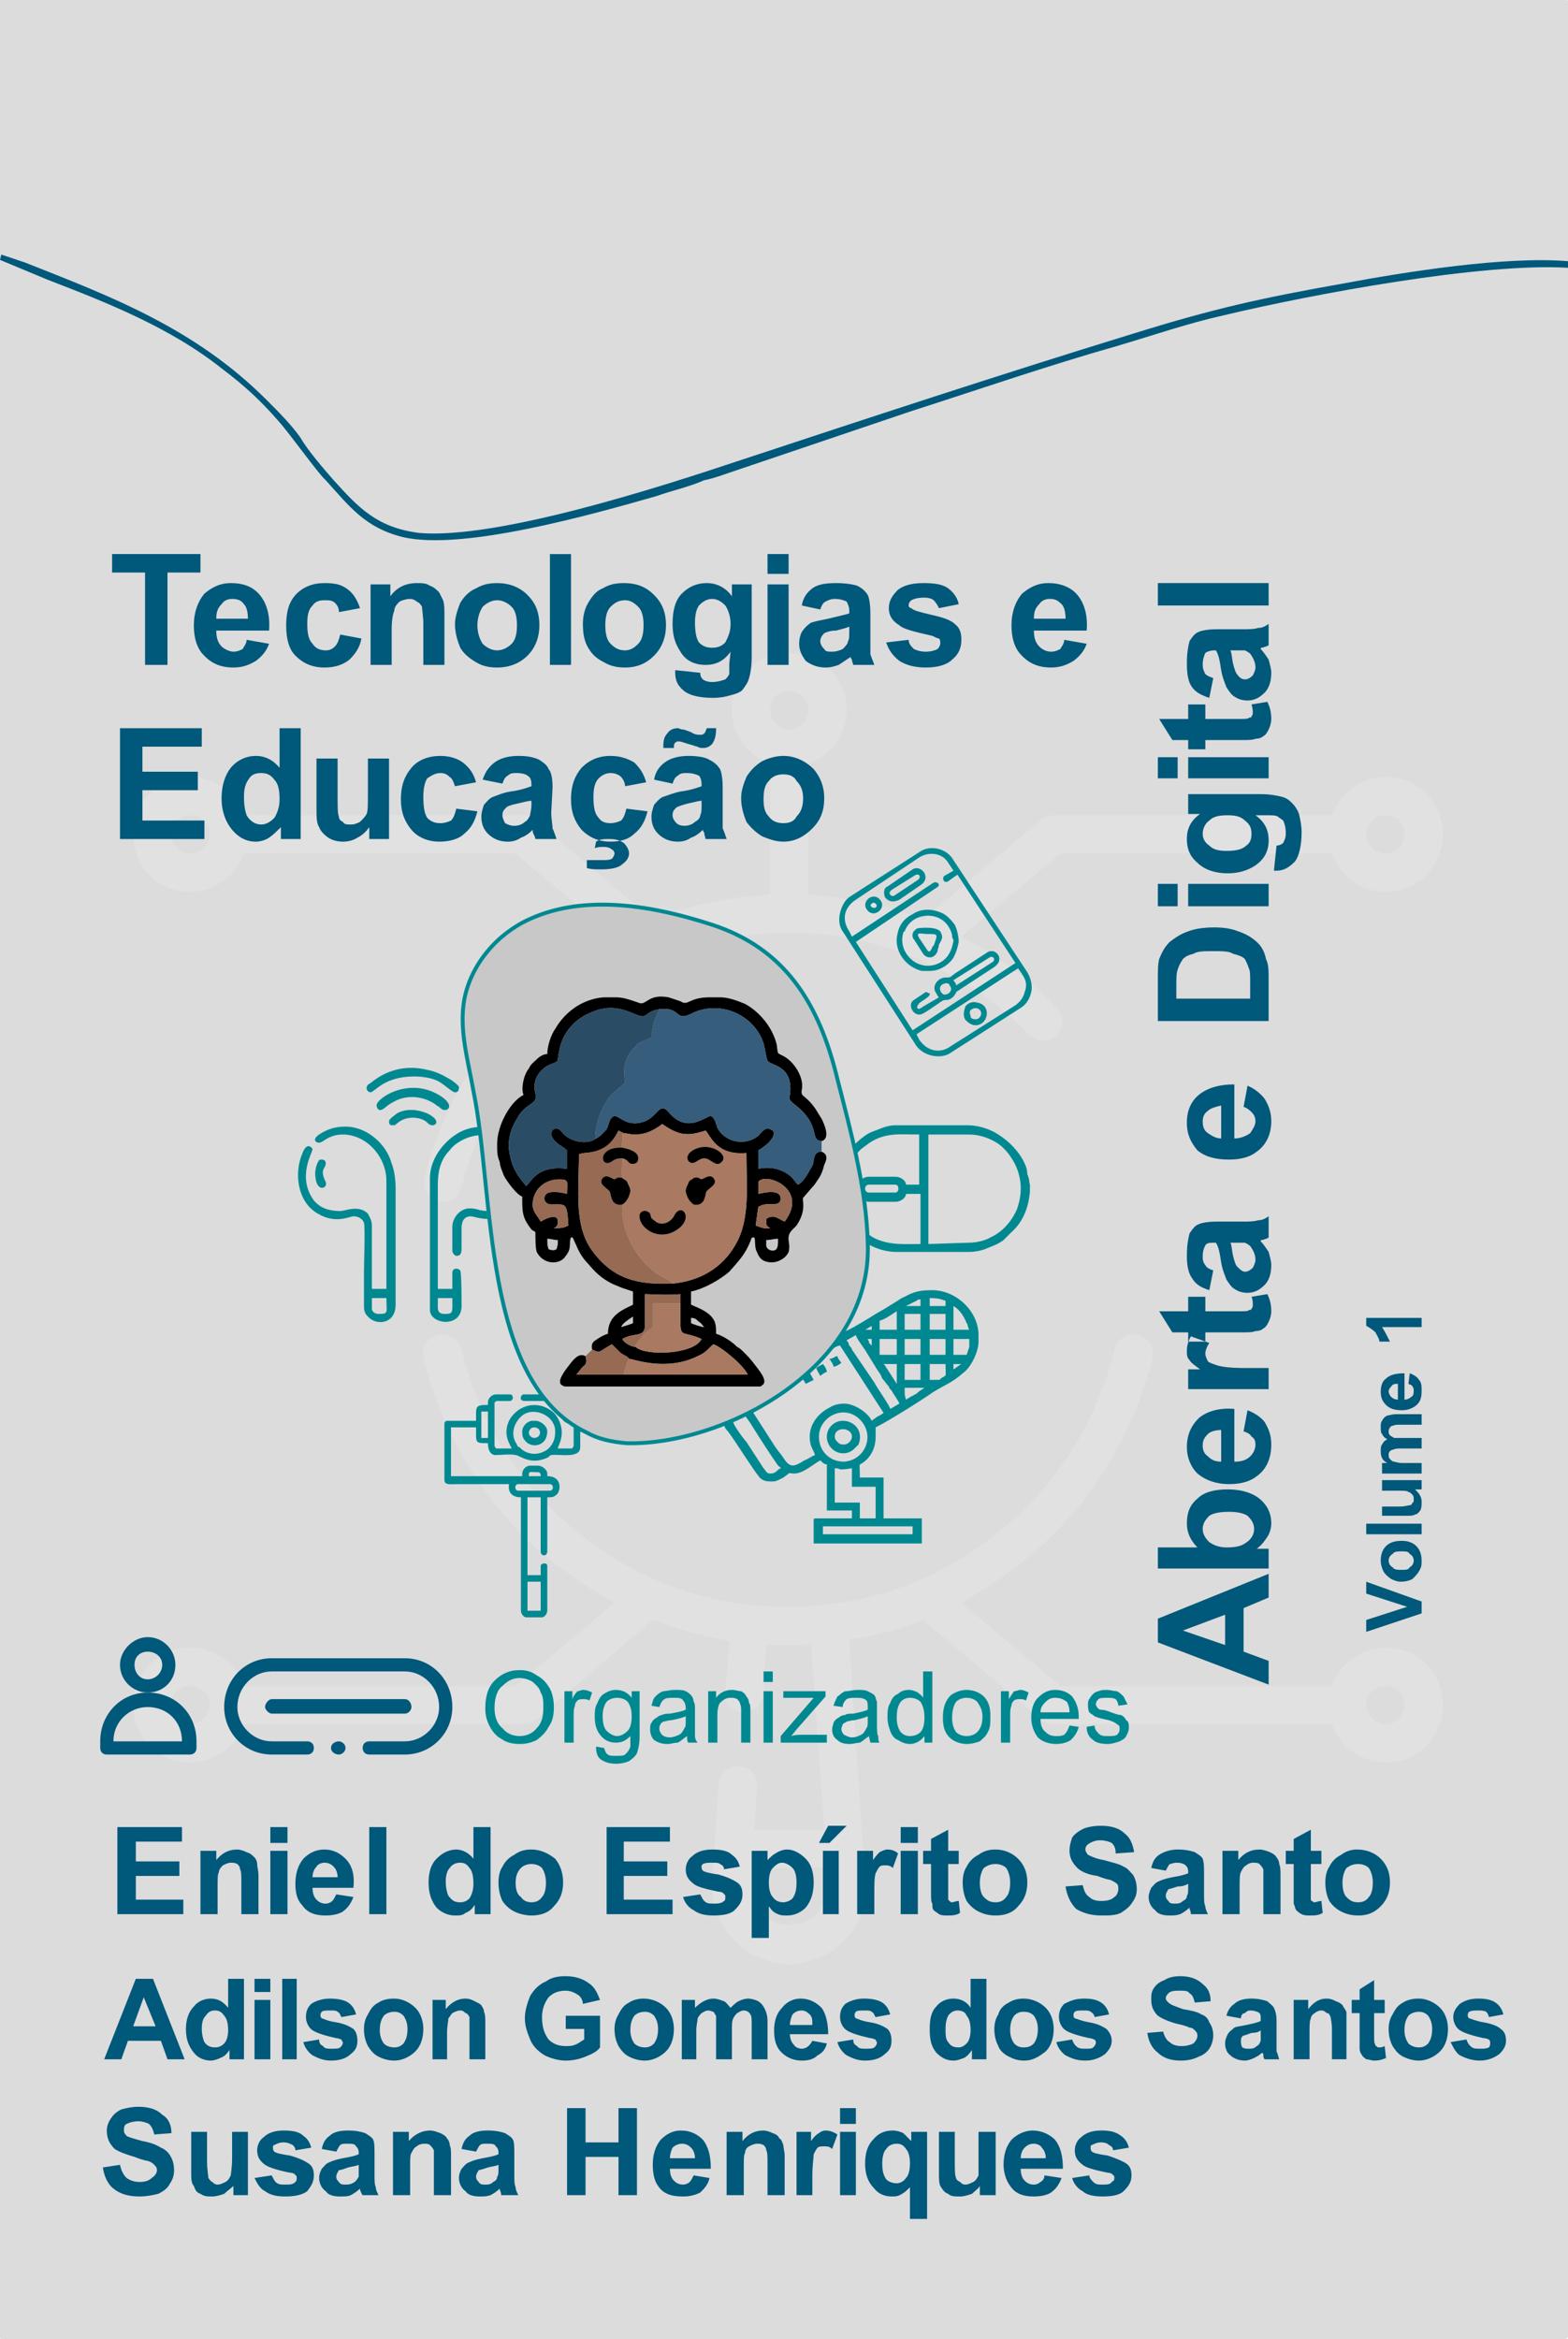 <?xml version="1.0" encoding="UTF-8"?>
<!DOCTYPE svg PUBLIC "-//W3C//DTD SVG 1.1//EN" "http://www.w3.org/Graphics/SVG/1.1/DTD/svg11.dtd">
<!-- Creator: CorelDRAW X7 -->
<svg xmlns="http://www.w3.org/2000/svg" xml:space="preserve" width="1189px" height="1773px" version="1.1" style="shape-rendering:geometricPrecision; text-rendering:geometricPrecision; image-rendering:optimizeQuality; fill-rule:evenodd; clip-rule:evenodd"
viewBox="0 0 1189 1773"
 xmlns:xlink="http://www.w3.org/1999/xlink">
 <defs>
  <style type="text/css">
   <![CDATA[
    .str2 {stroke:#008891;stroke-width:2.953}
    .str0 {stroke:gainsboro;stroke-width:2.362}
    .str1 {stroke:#008891;stroke-width:0.9}
    .fil4 {fill:black}
    .fil1 {fill:#00587A}
    .fil3 {fill:#008891}
    .fil8 {fill:#2B4C65}
    .fil6 {fill:#365D7C}
    .fil9 {fill:#966A53}
    .fil7 {fill:#A97962}
    .fil0 {fill:gainsboro}
    .fil5 {fill:#C8C8C9}
    .fil2 {fill:#E1E1E1}
   ]]>
  </style>
 </defs>
 <g id="Camada_x0020_1">
  <g id="_2587355384432">
   <rect class="fil0 str0" transform="matrix(-2.51426E-014 -0.942 -0.942 2.51426E-014 1188.94 1772.97)" width="1883" height="1263" rx="5" ry="5"/>
   <path class="fil1" d="M247 364c18,20 30,36 58,43 45,11 144,-17 193,-31 11,-4 25,-7 36,-12 6,-1 14,-4 20,-6l136 -46c53,-17 105,-35 158,-50 27,-8 53,-17 80,-23 67,-16 196,-40 261,-36l0 -5c-47,-4 -123,8 -171,17 -62,11 -98,19 -159,38 -101,31 -201,64 -301,97 -57,19 -181,59 -240,54 -32,-4 -46,-19 -65,-40 -7,-8 -20,-23 -25,-32 -7,-10 -17,-20 -26,-29 -55,-55 -120,-79 -183,-104l-18 -6 -1 4 36 15c44,17 93,36 133,68 16,12 29,24 42,39 9,10 31,41 36,45z"/>
   <path class="fil2" d="M1051 1249c-19,0 -35,12 -41,29l-206 0 -75 -63c16,-9 31,-19 45,-30 50,-39 85,-95 100,-156 2,-7 -3,-15 -11,-17 -8,-2 -16,3 -18,11 -13,54 -44,104 -89,139 -45,37 -100,56 -159,56 -58,0 -113,-19 -158,-56 -45,-35 -76,-85 -89,-139 -2,-8 -10,-13 -18,-11 -8,2 -13,10 -11,17 15,61 50,117 99,156 15,11 30,21 46,30l-75 63 -206 0c-6,-17 -22,-29 -41,-29 -24,0 -43,19 -43,43 0,25 19,44 43,44 19,0 35,-12 41,-29l211 0c4,0 7,-1 10,-3l89 -76c19,7 38,12 58,16l-3 39c-1,8 5,15 13,15 1,0 1,0 1,0 8,0 14,-6 15,-13l2 -38c6,0 11,0 16,0 6,0 12,0 18,-1l10 141 -53 0 2 -33c1,-8 -5,-15 -13,-15 -8,-1 -15,5 -16,13l-5 75c-1,16 5,31 16,43 11,12 26,18 41,19l2 0c16,-1 31,-7 42,-19 11,-11 16,-27 15,-43l-12 -184c19,-3 38,-8 56,-15l90 76c2,2 6,3 9,3l211 0c6,17 22,29 41,29 24,0 43,-19 43,-44 0,-24 -19,-43 -43,-43zm-907 58c-8,0 -14,-7 -14,-15 0,-8 6,-14 14,-14 8,0 15,6 15,14 0,8 -7,15 -15,15zm476 143c-6,6 -13,9 -22,9 -8,0 -15,-3 -21,-9 -5,-6 -8,-13 -7,-21l0 -13 57 0 0 13c1,8 -2,15 -7,21zm431 -143c-8,0 -15,-7 -15,-15 0,-8 7,-14 15,-14 8,0 14,6 14,14 0,8 -6,15 -14,15z"/>
   <path class="fil2" d="M144 676c19,0 35,-12 41,-29l206 0 75 63c-70,37 -124,102 -144,183 -2,8 3,16 10,18 2,0 3,0 4,0 7,0 12,-4 14,-11 29,-114 130,-193 247,-193 70,0 135,28 183,77 6,6 15,6 21,1 6,-6 6,-15 0,-21 -21,-22 -45,-40 -72,-54l75 -63 206 0c6,17 22,29 41,29 24,0 43,-19 43,-44 0,-24 -19,-43 -43,-43 -19,0 -35,12 -41,29l-211 0c-4,0 -7,1 -9,3l-90 76c-28,-11 -57,-17 -87,-19l0 -99c17,-6 29,-22 29,-41 0,-24 -19,-43 -44,-43 -24,0 -43,19 -43,43 0,19 12,35 29,41l0 99c-31,2 -61,8 -89,19l-90 -76c-2,-2 -6,-3 -9,-3l-211 0c-6,-17 -22,-29 -41,-29 -24,0 -43,19 -43,43 0,25 19,44 43,44zm907 -58c8,0 14,6 14,14 0,8 -6,15 -14,15 -8,0 -15,-7 -15,-15 0,-8 7,-14 15,-14zm-453 -94c8,0 15,6 15,14 0,8 -7,15 -15,15 -8,0 -14,-7 -14,-15 0,-8 6,-14 14,-14zm-454 94c8,0 15,6 15,14 0,8 -7,15 -15,15 -8,0 -14,-7 -14,-15 0,-8 6,-14 14,-14z"/>
   <path class="fil1" d="M110 504l0 -70 -25 0 0 -14 67 0 0 14 -25 0 0 70 -17 0zm77 -19l17 3c-2,6 -6,10 -10,13 -5,3 -10,5 -17,5 -11,0 -18,-4 -24,-11 -4,-5 -6,-12 -6,-21 0,-10 3,-18 8,-24 6,-5 12,-8 20,-8 10,0 17,3 22,9 5,6 8,15 7,27l-40 0c0,5 1,9 4,12 2,2 6,4 9,4 3,0 5,-1 7,-2 1,-2 3,-4 3,-7zm1 -16c0,-5 -1,-9 -3,-11 -2,-3 -5,-4 -9,-4 -3,0 -6,1 -8,4 -3,3 -4,6 -4,11l24 0zm85 -8l-16 3c0,-3 -1,-5 -3,-7 -2,-2 -5,-2 -8,-2 -4,0 -7,1 -9,4 -3,3 -4,7 -4,14 0,7 1,12 4,15 2,3 5,5 10,5 3,0 5,-1 7,-3 2,-2 3,-5 4,-9l16 3c-1,7 -5,12 -9,16 -5,4 -11,6 -19,6 -9,0 -16,-3 -22,-9 -5,-5 -7,-13 -7,-23 0,-10 2,-18 8,-24 5,-5 12,-8 21,-8 8,0 13,1 18,5 4,3 7,8 9,14zm64 43l-16 0 0 -31c0,-6 -1,-11 -1,-13 -1,-2 -2,-3 -4,-4 -1,-1 -3,-2 -5,-2 -3,0 -6,1 -8,2 -2,2 -4,4 -4,7 -1,2 -2,7 -2,14l0 27 -16 0 0 -61 15 0 0 9c5,-7 12,-10 20,-10 4,0 7,0 10,2 3,1 5,3 7,5 1,2 2,4 3,6 1,3 1,7 1,11l0 38zm8 -31c0,-5 2,-11 4,-16 3,-5 7,-9 12,-11 5,-3 10,-4 16,-4 9,0 17,3 23,9 6,6 9,13 9,23 0,9 -3,17 -9,23 -6,6 -14,9 -23,9 -6,0 -11,-1 -16,-4 -5,-3 -9,-6 -12,-11 -2,-5 -4,-11 -4,-18zm17 1c0,6 2,11 4,14 3,3 7,5 11,5 4,0 8,-2 11,-5 3,-3 4,-8 4,-14 0,-6 -1,-11 -4,-14 -3,-3 -7,-5 -11,-5 -4,0 -8,2 -11,5 -2,3 -4,8 -4,14zm55 30l0 -84 16 0 0 84 -16 0zm25 -31c0,-5 1,-11 4,-16 3,-5 6,-9 11,-11 5,-3 10,-4 16,-4 10,0 17,3 23,9 6,6 9,13 9,23 0,9 -3,17 -9,23 -6,6 -13,9 -22,9 -6,0 -11,-1 -16,-4 -6,-3 -9,-6 -12,-11 -3,-5 -4,-11 -4,-18zm17 1c0,6 1,11 4,14 3,3 6,5 11,5 4,0 7,-2 10,-5 3,-3 4,-8 4,-14 0,-6 -1,-11 -4,-14 -3,-3 -6,-5 -10,-5 -5,0 -8,2 -11,5 -3,3 -4,8 -4,14zm53 34l19 2c0,3 1,4 2,5 1,1 4,2 7,2 4,0 7,-1 10,-2 1,-1 2,-2 3,-4 0,-2 0,-4 0,-8l1 -9c-5,7 -11,10 -19,10 -8,0 -15,-3 -19,-10 -4,-6 -6,-12 -6,-21 0,-10 2,-18 7,-23 5,-5 11,-8 19,-8 7,0 14,3 19,10l0 -9 15 0 0 55c0,7 -1,13 -2,16 -1,4 -3,6 -5,9 -2,2 -5,3 -9,4 -3,1 -8,2 -13,2 -11,0 -18,-2 -22,-5 -5,-4 -7,-8 -7,-14 0,0 0,-1 0,-2zm15 -36c0,7 1,12 3,15 3,3 6,4 10,4 4,0 7,-1 10,-4 2,-4 4,-8 4,-14 0,-6 -2,-11 -4,-14 -3,-3 -6,-5 -10,-5 -4,0 -7,2 -10,5 -2,3 -3,7 -3,13zm55 -37l0 -15 16 0 0 15 -16 0zm0 69l0 -61 16 0 0 61 -16 0zm40 -42l-14 -3c1,-6 4,-10 8,-13 4,-3 10,-4 18,-4 7,0 13,1 16,2 4,2 6,4 8,7 1,2 2,7 2,14l0 19c0,6 0,10 0,12 1,3 2,5 3,8l-16 0c0,-1 -1,-2 -1,-4 -1,-1 -1,-2 -1,-2 -3,2 -6,4 -9,6 -3,1 -6,2 -10,2 -6,0 -11,-2 -15,-5 -3,-4 -5,-8 -5,-13 0,-4 1,-7 2,-9 2,-3 4,-5 7,-7 3,-1 8,-2 13,-3 8,-2 13,-3 16,-4l0 -2c0,-3 -1,-5 -2,-7 -2,-1 -5,-2 -9,-2 -3,0 -5,1 -7,2 -2,1 -3,3 -4,6zm22 13c-2,1 -6,2 -10,3 -4,0 -7,1 -9,2 -2,2 -3,4 -3,6 0,2 1,4 3,6 1,2 3,2 6,2 3,0 6,-1 8,-2 2,-2 4,-4 4,-6 1,-1 1,-4 1,-8l0 -3zm28 12l17 -2c0,3 2,5 4,7 2,1 5,2 9,2 4,0 7,-1 9,-2 1,-1 2,-3 2,-4 0,-2 0,-3 -1,-4 -1,0 -3,-1 -5,-2 -13,-3 -22,-5 -25,-8 -5,-3 -8,-7 -8,-13 0,-6 3,-10 7,-14 4,-3 10,-5 19,-5 9,0 15,1 19,4 4,3 7,7 8,12l-15 3c-1,-2 -2,-4 -4,-6 -1,-1 -4,-2 -7,-2 -5,0 -8,1 -10,2 -1,1 -2,2 -2,4 0,1 1,2 2,2 2,2 7,3 15,5 9,2 15,4 18,7 4,3 5,7 5,12 0,6 -2,11 -7,15 -4,4 -11,6 -20,6 -9,0 -15,-2 -20,-5 -5,-4 -8,-8 -10,-14zm135 -2l17 3c-2,6 -6,10 -10,13 -5,3 -10,5 -17,5 -11,0 -18,-4 -24,-11 -4,-5 -6,-12 -6,-21 0,-10 3,-18 8,-24 6,-5 12,-8 20,-8 9,0 17,3 22,9 5,6 8,15 7,27l-40 0c0,5 1,9 4,12 2,2 5,4 9,4 3,0 5,-1 7,-2 1,-2 3,-4 3,-7zm1 -16c0,-5 -1,-9 -3,-11 -3,-3 -5,-4 -9,-4 -3,0 -6,1 -8,4 -3,3 -4,6 -4,11l24 0zm-717 167l0 -84 62 0 0 14 -45 0 0 19 42 0 0 14 -42 0 0 23 47 0 0 14 -64 0zm137 0l-15 0 0 -9c-3,3 -6,6 -9,8 -3,2 -7,3 -10,3 -7,0 -13,-3 -18,-9 -5,-6 -8,-14 -8,-24 0,-10 3,-18 7,-23 5,-6 12,-9 19,-9 7,0 13,3 18,9l0 -30 16 0 0 84zm-43 -32c0,7 1,11 2,14 3,5 7,7 11,7 4,0 7,-2 10,-5 2,-3 4,-8 4,-14 0,-7 -1,-12 -4,-15 -3,-4 -6,-5 -10,-5 -4,0 -7,1 -9,4 -3,4 -4,8 -4,14zm95 32l0 -9c-2,3 -5,6 -9,8 -3,2 -7,3 -11,3 -4,0 -8,-1 -11,-3 -3,-2 -6,-5 -7,-8 -2,-3 -2,-8 -2,-13l0 -39 16 0 0 28c0,9 0,14 1,16 0,2 1,3 3,4 1,2 3,2 6,2 3,0 5,-1 7,-2 2,-2 4,-4 5,-6 1,-2 1,-8 1,-16l0 -26 16 0 0 61 -15 0zm81 -43l-16 3c-1,-3 -2,-6 -4,-7 -2,-2 -4,-3 -7,-3 -4,0 -7,2 -10,4 -2,3 -3,8 -3,14 0,8 1,13 3,16 3,3 6,4 10,4 3,0 6,-1 8,-2 2,-2 3,-5 4,-9l16 2c-2,8 -5,13 -10,17 -4,4 -11,6 -19,6 -8,0 -16,-3 -21,-9 -5,-6 -8,-13 -8,-23 0,-11 3,-18 8,-24 5,-6 13,-9 22,-9 7,0 13,2 17,5 5,4 8,8 10,15zm20 1l-15 -3c2,-6 5,-10 9,-13 4,-3 10,-5 18,-5 7,0 12,1 16,3 3,2 6,4 7,7 2,2 3,7 3,14l-1 19c0,5 1,9 1,12 1,2 2,5 3,8l-16 0c0,-1 -1,-3 -2,-5 0,-1 0,-1 0,-2 -3,3 -6,5 -9,6 -3,2 -6,3 -10,3 -6,0 -11,-2 -15,-6 -3,-3 -5,-7 -5,-13 0,-3 1,-6 2,-9 2,-2 4,-5 7,-6 3,-1 7,-3 13,-4 8,-1 13,-3 16,-4l0 -1c0,-4 -1,-6 -3,-7 -1,-1 -4,-2 -8,-2 -3,0 -5,0 -7,2 -2,1 -3,3 -4,6zm22 13c-2,0 -6,1 -10,2 -5,1 -8,2 -9,3 -2,2 -3,3 -3,6 0,2 1,4 2,6 2,1 4,2 7,2 3,0 6,-1 8,-3 2,-1 3,-3 4,-5 0,-2 1,-4 1,-8l0 -3zm87 -14l-16 3c0,-3 -2,-6 -3,-7 -2,-2 -5,-3 -8,-3 -4,0 -7,2 -9,4 -3,3 -4,8 -4,14 0,8 1,13 4,16 2,3 5,4 9,4 3,0 6,-1 8,-2 2,-2 3,-5 4,-9l16 2c-2,8 -5,13 -10,17 -4,4 -10,6 -18,6 -9,0 -16,-3 -22,-9 -5,-6 -8,-13 -8,-23 0,-11 3,-18 8,-24 6,-6 13,-9 22,-9 7,0 13,2 18,5 4,4 7,8 9,15zm-45 65l0 -6c4,0 8,0 11,0 4,0 6,0 8,-1 1,-1 2,-3 2,-4 0,-1 -1,-3 -2,-3 -1,-1 -3,-2 -6,-2 -2,0 -5,0 -7,1l1 -5c3,-2 6,-2 10,-2 5,0 8,1 11,3 2,2 4,5 4,8 0,3 -2,6 -5,8 -3,3 -9,4 -16,4 -5,0 -8,0 -11,-1zm65 -64l-14 -3c1,-6 4,-10 8,-13 4,-3 10,-5 18,-5 7,0 13,1 16,3 4,2 6,4 8,7 1,2 2,7 2,14l0 19c0,5 0,9 0,12 1,2 2,5 3,8l-16 0c0,-1 -1,-3 -1,-5 -1,-1 -1,-1 -1,-2 -3,3 -6,5 -9,6 -3,2 -6,3 -10,3 -6,0 -11,-2 -15,-6 -3,-3 -5,-7 -5,-13 0,-3 1,-6 2,-9 2,-2 4,-5 7,-6 3,-1 8,-3 13,-4 8,-1 13,-3 16,-4l0 -1c0,-4 -1,-6 -2,-7 -2,-1 -5,-2 -9,-2 -3,0 -5,0 -7,2 -2,1 -3,3 -4,6zm22 13c-2,0 -5,1 -10,2 -4,1 -7,2 -9,3 -2,2 -3,3 -3,6 0,2 1,4 3,6 1,1 3,2 6,2 3,0 6,-1 8,-3 2,-1 4,-3 4,-5 1,-2 1,-4 1,-8l0 -3zm-21 -40l-8 0c0,-1 0,-2 0,-2 0,-4 1,-7 3,-9 2,-3 5,-4 8,-4 1,0 2,1 4,1 1,0 3,1 6,2 3,2 5,2 7,2 1,0 2,0 3,-1 1,-1 1,-2 2,-4l7 0c0,6 -1,9 -3,12 -2,2 -4,3 -7,3 -1,0 -3,0 -4,-1 -1,0 -3,-1 -7,-2 -3,-1 -6,-2 -7,-2 -1,0 -2,0 -3,1 -1,1 -1,2 -1,4zm51 38c0,-6 2,-11 4,-16 3,-5 7,-9 12,-12 4,-2 10,-4 16,-4 9,0 17,4 23,10 5,6 8,13 8,22 0,10 -3,17 -9,23 -6,6 -13,10 -22,10 -6,0 -11,-2 -16,-4 -5,-3 -9,-7 -12,-11 -2,-5 -4,-11 -4,-18zm17 1c0,6 1,10 4,13 3,4 7,5 11,5 4,0 8,-1 10,-5 3,-3 5,-7 5,-14 0,-6 -2,-10 -5,-13 -2,-4 -6,-5 -10,-5 -4,0 -8,1 -11,5 -3,3 -4,7 -4,14z"/>
   <path class="fil1" d="M78 1643l13 -2c1,5 3,8 5,10 3,2 6,3 10,3 4,0 7,-1 9,-3 3,-2 4,-4 4,-6 0,-2 -1,-3 -2,-4 -1,-1 -2,-2 -5,-3 -1,0 -5,-1 -10,-3 -7,-2 -12,-4 -15,-6 -4,-4 -6,-8 -6,-14 0,-3 1,-6 3,-9 2,-3 4,-5 8,-7 4,-1 8,-2 13,-2 8,0 14,2 18,6 5,3 7,8 7,14l-13 1c-1,-4 -2,-6 -4,-8 -2,-1 -5,-2 -8,-2 -4,0 -7,1 -9,2 -2,1 -2,3 -2,5 0,1 0,2 2,4 1,1 5,2 12,4 6,1 11,3 14,5 3,1 6,4 7,6 2,3 3,7 3,11 0,4 -1,7 -3,10 -2,4 -5,6 -9,8 -4,1 -9,2 -14,2 -9,0 -15,-2 -20,-6 -4,-3 -7,-9 -8,-16zm99 21l0 -7c-2,2 -5,4 -7,6 -3,1 -6,2 -9,2 -4,0 -6,0 -9,-2 -3,-1 -4,-3 -5,-6 -2,-2 -2,-6 -2,-10l0 -31 12 0 0 22c0,7 1,11 1,13 1,1 1,2 3,3 1,1 2,2 4,2 2,0 4,-1 6,-2 2,-1 3,-3 4,-5 0,-1 1,-6 1,-13l0 -20 12 0 0 48 -11 0zm16 -13l13 -2c1,2 2,4 3,5 2,2 4,2 7,2 4,0 6,0 8,-2 1,-1 1,-2 1,-3 0,-1 0,-2 -1,-2 0,-1 -2,-2 -4,-2 -10,-2 -16,-4 -19,-6 -4,-3 -6,-6 -6,-11 0,-4 2,-8 5,-10 3,-3 8,-5 15,-5 7,0 12,1 15,4 3,2 5,5 6,9l-12 2c0,-2 -1,-3 -2,-4 -2,-1 -4,-2 -7,-2 -3,0 -5,1 -7,2 -1,0 -1,1 -1,2 0,1 0,2 1,3 1,1 5,2 12,3 7,2 11,4 14,6 3,2 4,5 4,9 0,5 -2,8 -5,12 -4,3 -10,4 -17,4 -6,0 -11,-1 -15,-4 -4,-2 -6,-6 -8,-10zm62 -20l-11 -2c1,-5 3,-8 6,-10 3,-3 8,-4 14,-4 6,0 10,1 13,2 3,2 5,3 6,5 1,2 1,6 1,12l0 14c0,5 0,8 1,10 0,2 1,4 2,6l-12 0c-1,-1 -1,-2 -2,-4 0,0 0,-1 0,-1 -2,2 -5,4 -7,5 -2,1 -5,1 -8,1 -5,0 -9,-1 -11,-4 -3,-2 -5,-6 -5,-10 0,-3 1,-5 2,-7 2,-2 3,-4 6,-5 2,-1 5,-2 10,-3 6,-1 10,-2 12,-3l0 -1c0,-3 -1,-4 -2,-5 -1,-2 -3,-2 -7,-2 -2,0 -4,0 -5,1 -1,1 -2,3 -3,5zm17 10c-2,1 -4,1 -8,2 -3,1 -5,2 -7,2 -1,2 -2,3 -2,5 0,2 1,3 2,4 1,2 3,2 5,2 2,0 4,0 7,-2 1,-1 2,-2 3,-4 0,-1 0,-3 0,-6l0 -3zm70 23l-13 0 0 -24c0,-5 0,-9 0,-10 -1,-2 -2,-3 -3,-4 -1,-1 -3,-1 -4,-1 -3,0 -5,1 -6,2 -2,1 -3,3 -4,5 -1,1 -1,5 -1,10l0 22 -13 0 0 -48 12 0 0 7c4,-5 10,-8 16,-8 3,0 5,1 8,2 2,1 4,2 5,4 1,1 2,3 2,5 1,2 1,5 1,8l0 30zm19 -33l-11 -2c1,-5 3,-8 6,-10 3,-3 8,-4 14,-4 6,0 10,1 13,2 3,2 5,3 6,5 1,2 1,6 1,12l0 14c0,5 0,8 1,10 0,2 1,4 2,6l-13 0c0,-1 0,-2 -1,-4 0,0 0,-1 0,-1 -2,2 -5,4 -7,5 -3,1 -5,1 -8,1 -5,0 -9,-1 -11,-4 -3,-2 -5,-6 -5,-10 0,-3 1,-5 2,-7 2,-2 3,-4 6,-5 2,-1 5,-2 10,-3 6,-1 10,-2 12,-3l0 -1c0,-3 -1,-4 -2,-5 -1,-2 -3,-2 -7,-2 -2,0 -4,0 -5,1 -1,1 -2,3 -3,5zm17 10c-2,1 -4,1 -8,2 -3,1 -6,2 -7,2 -1,2 -2,3 -2,5 0,2 1,3 2,4 1,2 3,2 5,2 2,0 4,0 6,-2 2,-1 3,-2 3,-4 1,-1 1,-3 1,-6l0 -3zm52 23l0 -66 14 0 0 26 25 0 0 -26 14 0 0 66 -14 0 0 -29 -25 0 0 29 -14 0zm96 -15l12 2c-1,5 -4,8 -7,11 -4,2 -8,3 -13,3 -9,0 -15,-2 -19,-8 -3,-4 -4,-10 -4,-16 0,-8 2,-14 6,-19 4,-4 9,-7 15,-7 8,0 13,3 17,7 4,5 6,12 6,22l-31 0c0,4 1,7 3,9 2,2 4,3 7,3 2,0 4,-1 5,-2 1,-1 2,-3 3,-5zm1 -13c0,-3 -1,-6 -3,-8 -2,-2 -4,-3 -7,-3 -2,0 -5,1 -7,3 -1,2 -2,5 -2,8l19 0zm68 28l-13 0 0 -24c0,-5 0,-9 -1,-10 0,-2 -1,-3 -2,-4 -2,-1 -3,-1 -5,-1 -2,0 -4,1 -6,2 -2,1 -3,3 -3,5 -1,1 -1,5 -1,10l0 22 -13 0 0 -48 12 0 0 7c4,-5 9,-8 16,-8 2,0 5,1 7,2 3,1 4,2 5,4 2,1 2,3 3,5 0,2 1,5 1,8l0 30zm21 0l-12 0 0 -48 11 0 0 7c2,-3 4,-5 6,-6 1,-1 3,-2 5,-2 3,0 6,1 9,3l-4 11c-2,-2 -4,-2 -6,-2 -2,0 -4,0 -5,1 -1,1 -2,3 -3,5 0,3 -1,8 -1,16l0 15zm21 -54l0 -12 12 0 0 12 -12 0zm0 54l0 -48 12 0 0 48 -12 0zm53 18l0 -24c-2,2 -4,4 -6,5 -3,2 -5,2 -8,2 -5,0 -10,-2 -13,-6 -5,-5 -7,-11 -7,-19 0,-8 2,-14 6,-18 4,-5 9,-7 15,-7 3,0 6,1 8,2 2,2 4,4 6,6l0 -7 12 0 0 66 -13 0zm0 -42c0,-5 -1,-9 -3,-11 -2,-3 -4,-4 -7,-4 -3,0 -6,1 -8,4 -2,2 -3,6 -3,11 0,6 1,9 3,12 2,2 5,3 8,3 2,0 5,-1 7,-4 2,-2 3,-6 3,-11zm53 24l0 -7c-1,2 -4,4 -6,6 -3,1 -6,2 -9,2 -4,0 -7,0 -9,-2 -3,-1 -4,-3 -6,-6 -1,-2 -1,-6 -1,-10l0 -31 12 0 0 22c0,7 0,11 1,13 0,1 1,2 3,3 1,1 2,2 4,2 2,0 4,-1 6,-2 2,-1 3,-3 4,-5 0,-1 0,-6 0,-13l0 -20 13 0 0 48 -12 0zm49 -15l13 2c-2,5 -4,8 -8,11 -3,2 -8,3 -13,3 -8,0 -14,-2 -18,-8 -3,-4 -5,-10 -5,-16 0,-8 2,-14 6,-19 4,-4 10,-7 16,-7 7,0 13,3 17,7 4,5 6,12 6,22l-32 0c0,4 1,7 3,9 2,2 4,3 7,3 2,0 4,-1 5,-2 2,-1 3,-3 3,-5zm1 -13c0,-3 -1,-6 -3,-8 -1,-2 -4,-3 -6,-3 -3,0 -5,1 -7,3 -2,2 -3,5 -3,8l19 0zm20 15l13 -2c0,2 2,4 3,5 2,2 4,2 7,2 3,0 6,0 7,-2 2,-1 2,-2 2,-3 0,-1 0,-2 -1,-2 0,-1 -2,-2 -4,-2 -10,-2 -17,-4 -19,-6 -4,-3 -6,-6 -6,-11 0,-4 2,-8 5,-10 3,-3 8,-5 15,-5 7,0 11,1 15,4 3,2 5,5 6,9l-12 2c0,-2 -1,-3 -3,-4 -1,-1 -3,-2 -6,-2 -3,0 -5,1 -7,2 -1,0 -1,1 -1,2 0,1 0,2 1,3 1,1 5,2 12,3 6,2 11,4 14,6 3,2 4,5 4,9 0,5 -2,8 -6,12 -3,3 -9,4 -16,4 -6,0 -12,-1 -15,-4 -4,-2 -7,-6 -8,-10z"/>
   <path class="fil1" d="M1078 1223l-42 14 0 -9 31 -10 -31 -10 0 -9 42 15 0 9zm-16 -24c-2,0 -5,-1 -7,-2 -3,-2 -5,-4 -6,-6 -1,-2 -2,-5 -2,-8 0,-4 1,-8 4,-11 3,-3 7,-4 12,-4 4,0 8,1 11,4 3,3 4,7 4,11 0,3 0,5 -2,8 -1,2 -3,4 -5,6 -2,1 -5,2 -9,2zm1 -9c3,0 5,0 6,-2 2,-1 3,-3 3,-5 0,-2 -1,-4 -3,-5 -1,-2 -3,-2 -6,-2 -3,0 -6,0 -7,2 -2,1 -3,3 -3,5 0,2 1,4 3,5 1,2 4,2 7,2zm15 -27l-42 0 0 -8 42 0 0 8zm0 -34l-5 0c2,2 3,3 4,5 1,2 1,3 1,5 0,2 0,4 -1,6 -1,1 -2,3 -4,3 -1,1 -4,1 -6,1l-19 0 0 -7 13 0c5,0 7,-1 8,-1 1,0 2,-1 2,-2 1,0 1,-1 1,-2 0,-2 0,-3 -1,-4 -1,-1 -2,-2 -3,-2 -1,-1 -3,-1 -8,-1l-12 0 0 -8 30 0 0 7zm-30 -12l0 -8 4 0c-4,-2 -5,-5 -5,-9 0,-2 0,-4 1,-5 1,-2 2,-3 4,-4 -2,-1 -3,-2 -4,-4 -1,-1 -1,-3 -1,-5 0,-2 0,-4 1,-5 1,-2 2,-3 4,-4 1,0 4,-1 6,-1l20 0 0 8 -18 0c-3,0 -4,1 -5,1 -1,1 -2,2 -2,4 0,1 0,2 1,3 1,1 2,1 3,2 1,0 3,0 6,0l15 0 0 8 -17 0c-3,0 -5,1 -5,1 -1,0 -2,1 -2,1 -1,1 -1,2 -1,3 0,1 0,2 1,3 1,1 2,2 3,2 1,0 3,1 6,1l15 0 0 8 -30 0zm20 -68l1 -8c3,1 6,3 7,5 2,2 2,5 2,8 0,6 -1,9 -5,12 -3,2 -6,3 -10,3 -5,0 -9,-1 -12,-4 -3,-3 -4,-6 -4,-10 0,-4 1,-8 4,-10 3,-3 8,-4 14,-4l0 20c2,0 4,-1 5,-2 2,-1 2,-3 2,-5 0,-1 0,-2 -1,-3 0,-1 -1,-1 -3,-2zm-8 0c-2,0 -4,0 -5,2 -1,1 -2,2 -2,4 0,1 1,3 2,4 1,1 3,2 5,2l0 -12zm18 -50l0 7 -30 0c2,3 4,7 6,11l-8 0c0,-2 -2,-5 -3,-7 -2,-2 -5,-4 -7,-5l0 -6 42 0z"/>
   <path class="fil1" d="M89 1451l0 -66 49 0 0 11 -35 0 0 15 33 0 0 11 -33 0 0 18 36 0 0 11 -50 0zm107 0l-13 0 0 -24c0,-5 0,-9 -1,-10 0,-2 -1,-3 -2,-4 -2,-1 -3,-1 -5,-1 -2,0 -4,1 -6,2 -1,1 -3,3 -3,5 -1,2 -1,5 -1,11l0 21 -13 0 0 -48 12 0 0 7c4,-5 9,-8 16,-8 2,0 5,1 7,2 3,1 4,2 6,4 1,1 2,3 2,5 0,2 1,5 1,9l0 29zm9 -54l0 -12 13 0 0 12 -13 0zm0 54l0 -48 13 0 0 48 -13 0zm50 -15l13 2c-2,5 -4,8 -8,11 -3,2 -8,3 -13,3 -8,0 -14,-2 -18,-8 -4,-4 -5,-10 -5,-16 0,-8 2,-14 6,-19 4,-4 9,-7 16,-7 7,0 12,3 16,7 5,5 7,12 6,22l-31 0c0,4 1,7 3,9 2,2 4,3 7,3 2,0 4,-1 5,-2 1,-1 2,-3 3,-5zm1 -13c0,-3 -1,-6 -3,-8 -2,-2 -4,-3 -7,-3 -2,0 -5,1 -6,3 -2,2 -3,5 -3,8l19 0zm24 28l0 -66 13 0 0 66 -13 0zm92 0l-12 0 0 -7c-2,3 -4,5 -7,6 -2,2 -5,2 -8,2 -5,0 -10,-2 -14,-6 -4,-5 -6,-11 -6,-19 0,-8 2,-14 6,-18 4,-4 9,-7 15,-7 5,0 10,3 13,7l0 -24 13 0 0 66zm-34 -25c0,5 1,9 2,11 3,4 5,5 9,5 3,0 5,-1 7,-3 2,-3 3,-7 3,-11 0,-6 -1,-10 -3,-12 -2,-3 -4,-4 -7,-4 -3,0 -6,1 -8,4 -2,2 -3,6 -3,10zm40 1c0,-5 1,-9 3,-12 2,-4 5,-7 9,-9 4,-3 8,-4 13,-4 7,0 13,3 18,7 4,5 6,11 6,18 0,7 -2,13 -7,18 -4,5 -10,7 -17,7 -4,0 -9,-1 -13,-3 -4,-2 -7,-5 -9,-8 -2,-4 -3,-9 -3,-14zm13 0c0,5 1,9 4,11 2,3 5,4 8,4 3,0 6,-1 8,-4 2,-2 3,-6 3,-11 0,-4 -1,-8 -3,-11 -2,-2 -5,-3 -8,-3 -3,0 -6,1 -8,3 -3,3 -4,7 -4,11zm69 24l0 -66 48 0 0 11 -35 0 0 15 33 0 0 11 -33 0 0 18 37 0 0 11 -50 0zm58 -13l13 -2c1,2 2,4 3,5 2,2 4,2 7,2 3,0 6,0 8,-2 1,0 1,-2 1,-3 0,-1 0,-2 -1,-2 0,-1 -2,-2 -4,-2 -10,-2 -17,-4 -19,-6 -4,-3 -6,-6 -6,-11 0,-4 2,-8 5,-10 3,-3 8,-5 15,-5 7,0 12,1 15,4 3,2 5,5 6,9l-12 2c0,-2 -1,-3 -3,-4 -1,-1 -3,-1 -6,-1 -3,0 -5,0 -7,1 -1,1 -1,1 -1,2 0,1 0,2 1,3 1,1 5,2 12,3 7,2 11,4 14,6 3,2 4,5 4,9 0,5 -2,8 -6,12 -3,3 -9,4 -16,4 -6,0 -11,-1 -15,-4 -4,-2 -7,-6 -8,-10zm52 -35l12 0 0 7c2,-2 4,-4 6,-5 3,-2 6,-3 9,-3 5,0 10,3 14,7 4,4 6,10 6,18 0,8 -2,14 -6,19 -4,4 -9,6 -14,6 -3,0 -5,0 -7,-1 -3,-1 -5,-3 -7,-6l0 24 -13 0 0 -66zm13 24c0,5 1,9 3,11 2,3 5,4 8,4 2,0 5,-1 7,-3 2,-3 3,-6 3,-12 0,-5 -1,-9 -3,-11 -2,-2 -5,-4 -8,-4 -3,0 -5,2 -7,4 -2,2 -3,6 -3,11zm41 24l0 -48 12 0 0 48 -12 0zm-3 -54l7 -13 14 0 -13 13 -8 0zm42 54l-13 0 0 -48 12 0 0 7c2,-3 4,-5 5,-6 2,-1 4,-2 6,-2 3,0 6,1 8,3l-4 11c-2,-2 -4,-2 -6,-2 -1,0 -3,0 -4,1 -1,1 -2,3 -3,5 -1,3 -1,8 -1,16l0 15zm20 -54l0 -12 13 0 0 12 -13 0zm0 54l0 -48 13 0 0 48 -13 0zm44 -48l0 10 -8 0 0 20c0,4 0,6 0,7 0,0 1,1 1,1 1,1 1,1 2,1 1,0 3,-1 5,-1l1 9c-3,2 -6,2 -10,2 -2,0 -4,0 -6,-1 -1,-1 -3,-2 -4,-3 -1,-1 -1,-3 -1,-5 -1,-1 -1,-4 -1,-9l0 -21 -6 0 0 -10 6 0 0 -9 13 -7 0 16 8 0zm3 24c0,-5 1,-9 3,-12 2,-4 5,-7 9,-9 4,-3 8,-4 13,-4 7,0 13,3 17,7 5,5 7,11 7,18 0,7 -2,13 -7,18 -4,5 -10,7 -17,7 -5,0 -9,-1 -13,-3 -4,-2 -7,-5 -9,-8 -2,-4 -3,-9 -3,-14zm13 0c0,5 1,9 3,11 3,3 5,4 9,4 3,0 6,-1 8,-4 2,-2 3,-6 3,-11 0,-4 -1,-8 -3,-11 -2,-2 -5,-3 -8,-3 -4,0 -6,1 -9,3 -2,3 -3,7 -3,11zm65 3l13 -1c1,4 2,7 5,9 2,2 5,3 9,3 5,0 8,-1 10,-3 2,-1 3,-4 3,-6 0,-2 0,-3 -1,-4 -1,-1 -3,-2 -5,-3 -1,0 -5,-1 -10,-3 -8,-1 -13,-4 -15,-6 -4,-4 -6,-8 -6,-13 0,-4 1,-7 2,-10 2,-3 5,-5 9,-7 3,-1 7,-2 13,-2 8,0 14,2 18,6 4,3 6,8 7,14l-14 1c0,-4 -1,-6 -3,-8 -2,-1 -5,-2 -9,-2 -3,0 -6,1 -9,3 -1,1 -2,2 -2,4 0,1 1,3 2,4 2,1 6,3 12,4 7,2 12,3 15,5 3,1 5,4 7,6 2,3 3,7 3,11 0,4 -1,7 -4,11 -2,3 -5,5 -8,7 -4,2 -9,2 -15,2 -8,0 -14,-2 -19,-5 -4,-4 -7,-10 -8,-17zm76 -12l-11 -2c1,-5 3,-8 6,-10 3,-2 8,-4 14,-4 6,0 10,1 13,2 3,2 5,3 6,5 1,3 1,6 1,12l0 14c0,5 0,8 1,10 0,2 1,4 2,6l-13 0c0,-1 0,-2 -1,-4 0,0 0,-1 0,-1 -2,2 -5,4 -7,5 -3,1 -5,1 -8,1 -5,0 -9,-1 -11,-4 -3,-2 -5,-6 -5,-10 0,-2 1,-5 2,-7 2,-2 3,-4 6,-5 2,-1 5,-2 10,-3 6,-1 10,-2 12,-3l0 -1c0,-3 -1,-4 -2,-5 -1,-1 -3,-2 -7,-2 -2,0 -4,1 -5,1 -1,1 -2,3 -3,5zm17 10c-2,1 -4,2 -8,2 -3,1 -6,2 -7,2 -1,2 -2,3 -2,5 0,2 1,3 2,4 1,2 3,2 5,2 2,0 4,0 6,-2 2,-1 3,-2 3,-4 1,-1 1,-3 1,-6l0 -3zm70 23l-13 0 0 -24c0,-5 0,-9 0,-10 -1,-2 -2,-3 -3,-4 -1,-1 -3,-1 -5,-1 -2,0 -4,1 -5,2 -2,1 -3,3 -4,5 -1,2 -1,5 -1,11l0 21 -13 0 0 -48 12 0 0 7c4,-5 9,-8 16,-8 3,0 5,1 8,2 2,1 4,2 5,4 1,1 2,3 2,5 1,2 1,5 1,9l0 29zm31 -48l0 10 -8 0 0 20c0,4 0,6 0,7 0,0 0,1 1,1 1,1 1,1 2,1 1,0 3,-1 5,-1l1 9c-3,2 -6,2 -10,2 -2,0 -4,0 -6,-1 -2,-1 -3,-2 -4,-3 -1,-1 -1,-3 -2,-5 0,-1 0,-4 0,-9l0 -21 -6 0 0 -10 6 0 0 -9 13 -7 0 16 8 0zm3 24c0,-5 1,-9 3,-12 2,-4 5,-7 9,-9 4,-3 8,-4 12,-4 8,0 14,3 18,7 5,5 7,11 7,18 0,7 -2,13 -7,18 -5,5 -10,7 -17,7 -5,0 -9,-1 -13,-3 -4,-2 -7,-5 -9,-8 -2,-4 -3,-9 -3,-14zm13 0c0,5 1,9 3,11 3,3 5,4 9,4 3,0 6,-1 8,-4 2,-2 3,-6 3,-11 0,-4 -1,-8 -3,-11 -2,-2 -5,-3 -8,-3 -4,0 -6,1 -9,3 -2,3 -3,7 -3,11z"/>
   <path class="fil1" d="M140 1561l-13 0 -5 -14 -25 0 -5 14 -13 0 24 -61 13 0 24 61zm-22 -25l-9 -22 -8 22 17 0zm67 25l-11 0 0 -7c-2,3 -4,5 -7,6 -2,1 -5,2 -7,2 -5,0 -10,-2 -13,-6 -4,-5 -6,-10 -6,-18 0,-7 2,-13 6,-17 3,-4 8,-6 13,-6 5,0 9,2 13,7l0 -22 12 0 0 61zm-32 -23c0,4 1,8 2,10 2,3 5,4 8,4 3,0 5,-1 7,-3 2,-2 3,-6 3,-10 0,-5 -1,-9 -3,-11 -2,-3 -4,-4 -7,-4 -3,0 -5,1 -7,4 -2,2 -3,5 -3,10zm40 -28l0 -10 12 0 0 10 -12 0zm0 51l0 -45 12 0 0 45 -12 0zm21 0l0 -61 11 0 0 61 -11 0zm16 -13l12 -2c0,3 1,4 3,5 1,2 4,2 6,2 3,0 6,0 7,-1 1,-1 2,-2 2,-4 0,0 -1,-1 -1,-2 -1,0 -2,-1 -4,-1 -9,-2 -15,-4 -18,-6 -3,-2 -5,-6 -5,-10 0,-4 1,-7 4,-10 3,-2 8,-4 14,-4 6,0 11,1 14,3 3,2 5,5 6,9l-11 2c-1,-1 -1,-3 -3,-4 -1,-1 -3,-1 -5,-1 -4,0 -6,0 -7,1 -1,1 -1,2 -1,3 0,0 0,1 1,2 1,0 4,2 11,3 6,1 10,3 13,5 2,2 3,5 3,9 0,4 -1,7 -5,10 -3,3 -8,5 -15,5 -6,0 -10,-2 -14,-4 -3,-2 -6,-6 -7,-10zm46 -10c0,-4 1,-8 3,-11 2,-4 4,-7 8,-9 3,-2 7,-3 12,-3 6,0 12,3 16,7 4,4 6,10 6,16 0,7 -2,13 -6,17 -4,4 -10,7 -16,7 -4,0 -8,-1 -12,-3 -4,-2 -6,-5 -8,-8 -2,-4 -3,-8 -3,-13zm12 1c0,4 1,7 3,10 2,2 5,3 8,3 3,0 5,-1 7,-3 2,-3 3,-6 3,-11 0,-4 -1,-7 -3,-10 -2,-2 -4,-3 -7,-3 -3,0 -6,1 -8,3 -2,3 -3,6 -3,11zm80 22l-12 0 0 -23c0,-5 0,-8 0,-9 -1,-2 -2,-3 -3,-3 -1,-1 -2,-2 -4,-2 -2,0 -4,1 -6,2 -1,1 -2,3 -3,4 0,2 -1,6 -1,11l0 20 -11 0 0 -45 10 0 0 7c4,-5 9,-8 15,-8 3,0 5,1 7,2 2,1 4,2 5,3 1,2 2,3 2,5 1,2 1,5 1,8l0 28zm61 -23l0 -10 26 0 0 24c-2,3 -6,5 -11,7 -5,2 -10,3 -15,3 -6,0 -12,-2 -16,-4 -5,-3 -9,-7 -11,-12 -2,-5 -4,-10 -4,-16 0,-6 2,-12 4,-17 3,-5 7,-9 12,-11 4,-3 9,-4 15,-4 7,0 13,2 17,5 5,3 7,8 9,13l-13 3c0,-3 -2,-6 -4,-7 -3,-2 -6,-3 -9,-3 -6,0 -10,2 -13,5 -3,4 -5,9 -5,15 0,8 2,13 5,17 3,3 7,5 13,5 2,0 5,0 7,-1 3,-1 5,-3 7,-4l0 -8 -14 0zm37 0c0,-4 1,-8 3,-11 2,-4 4,-7 8,-9 3,-2 7,-3 11,-3 7,0 13,3 17,7 4,4 6,10 6,16 0,7 -2,13 -6,17 -4,4 -10,7 -16,7 -4,0 -8,-1 -12,-3 -4,-2 -6,-5 -8,-8 -2,-4 -3,-8 -3,-13zm12 1c0,4 1,7 3,10 2,2 5,3 8,3 3,0 5,-1 7,-3 2,-3 3,-6 3,-11 0,-4 -1,-7 -3,-10 -2,-2 -4,-3 -7,-3 -3,0 -6,1 -8,3 -2,3 -3,6 -3,11zm39 -23l10 0 0 6c4,-4 9,-7 14,-7 3,0 5,1 8,2 2,1 3,3 5,5 2,-2 4,-4 6,-5 2,-1 5,-2 7,-2 3,0 6,1 8,2 3,2 4,4 5,6 1,2 2,5 2,9l0 29 -12 0 0 -26c0,-4 0,-7 -1,-8 -1,-2 -3,-3 -5,-3 -2,0 -3,1 -5,2 -1,1 -2,2 -3,4 -1,2 -1,5 -1,9l0 22 -12 0 0 -25c0,-4 0,-7 0,-8 -1,-1 -1,-2 -2,-3 -1,0 -2,-1 -4,-1 -2,0 -3,1 -5,2 -1,1 -2,2 -3,4 0,2 -1,5 -1,9l0 22 -11 0 0 -45zm99 31l11 2c-1,4 -3,7 -7,9 -3,3 -7,4 -12,4 -7,0 -13,-3 -17,-8 -3,-4 -4,-9 -4,-15 0,-7 2,-13 6,-17 3,-4 8,-7 14,-7 7,0 12,3 16,7 3,4 5,11 5,20l-29 0c0,3 1,6 3,8 1,2 4,3 6,3 2,0 4,-1 5,-2 1,-1 2,-2 3,-4zm0 -12c0,-4 0,-6 -2,-8 -2,-2 -4,-3 -6,-3 -3,0 -5,1 -7,3 -1,2 -2,5 -2,8l17 0zm19 13l12 -2c0,3 1,4 3,5 1,2 4,2 6,2 3,0 6,0 7,-1 1,-1 2,-2 2,-4 0,0 -1,-1 -1,-2 -1,0 -2,-1 -4,-1 -9,-2 -15,-4 -18,-6 -3,-2 -5,-6 -5,-10 0,-4 1,-7 4,-10 3,-2 8,-4 14,-4 6,0 11,1 14,3 3,2 5,5 6,9l-11 2c-1,-1 -1,-3 -3,-4 -1,-1 -3,-1 -5,-1 -4,0 -6,0 -7,1 -1,1 -1,2 -1,3 0,0 0,1 1,2 1,0 4,2 11,3 6,1 10,3 13,5 2,2 3,5 3,9 0,4 -1,7 -5,10 -3,3 -8,5 -15,5 -6,0 -10,-2 -14,-4 -3,-2 -6,-6 -7,-10zm113 13l-11 0 0 -7c-2,3 -4,5 -6,6 -3,1 -5,2 -8,2 -5,0 -9,-2 -13,-6 -4,-5 -5,-10 -5,-18 0,-7 1,-13 5,-17 3,-4 8,-6 13,-6 5,0 10,2 13,7l0 -22 12 0 0 61zm-31 -23c0,4 0,8 2,10 2,3 4,4 8,4 2,0 4,-1 6,-3 2,-2 3,-6 3,-10 0,-5 -1,-9 -3,-11 -1,-3 -4,-4 -7,-4 -2,0 -5,1 -7,4 -1,2 -2,5 -2,10zm37 0c0,-4 1,-8 3,-11 1,-4 4,-7 8,-9 3,-2 7,-3 11,-3 7,0 13,3 17,7 4,4 6,10 6,16 0,7 -2,13 -6,17 -5,4 -10,7 -16,7 -5,0 -8,-1 -12,-3 -4,-2 -7,-5 -8,-8 -2,-4 -3,-8 -3,-13zm12 1c0,4 1,7 3,10 2,2 4,3 7,3 4,0 6,-1 8,-3 2,-3 3,-6 3,-11 0,-4 -1,-7 -3,-10 -2,-2 -4,-3 -8,-3 -3,0 -5,1 -7,3 -2,3 -3,6 -3,11zm35 9l12 -2c1,3 2,4 3,5 2,2 4,2 7,2 3,0 5,0 6,-1 1,-1 2,-2 2,-4 0,0 0,-1 -1,-2 -1,0 -2,-1 -4,-1 -9,-2 -15,-4 -18,-6 -3,-2 -5,-6 -5,-10 0,-4 1,-7 4,-10 4,-2 8,-4 15,-4 6,0 10,1 13,3 3,2 5,5 6,9l-11 2c0,-1 -1,-3 -3,-4 -1,-1 -3,-1 -5,-1 -3,0 -6,0 -7,1 -1,1 -1,2 -1,3 0,0 0,1 1,2 1,0 5,2 11,3 6,1 10,3 13,5 2,2 4,5 4,9 0,4 -2,7 -5,10 -4,3 -9,5 -15,5 -7,0 -11,-2 -15,-4 -3,-2 -6,-6 -7,-10zm69 -7l12 -1c1,4 3,7 5,8 2,2 5,3 9,3 4,0 7,-1 9,-2 2,-2 3,-4 3,-6 0,-2 -1,-3 -2,-4 -1,-1 -2,-2 -4,-2 -2,-1 -5,-2 -10,-3 -7,-2 -11,-4 -14,-6 -4,-4 -5,-8 -5,-12 0,-4 0,-6 2,-9 2,-3 5,-5 8,-6 3,-2 7,-3 12,-3 7,0 13,2 17,6 4,3 6,7 6,13l-12 1c-1,-4 -2,-6 -4,-7 -1,-2 -4,-2 -7,-2 -4,0 -7,0 -9,2 -1,1 -2,2 -2,4 0,1 1,2 2,3 2,2 6,3 11,5 6,1 11,2 14,4 3,1 5,3 6,6 2,3 3,6 3,10 0,3 -1,7 -3,10 -2,3 -5,5 -8,6 -4,2 -8,3 -14,3 -7,0 -13,-2 -17,-6 -4,-3 -7,-8 -8,-15zm71 -11l-11 -2c1,-4 3,-7 6,-9 3,-3 8,-4 13,-4 5,0 9,1 12,2 2,2 4,3 5,5 1,2 2,5 2,10l0 14c0,4 0,7 0,9 1,2 1,3 2,6l-11 0c-1,-1 -1,-2 -1,-4 -1,-1 -1,-1 -1,-1 -2,2 -4,3 -6,4 -2,1 -5,2 -7,2 -5,0 -9,-2 -11,-4 -3,-2 -4,-6 -4,-9 0,-3 1,-5 2,-7 1,-2 3,-3 5,-5 2,-1 5,-1 9,-2 5,-1 9,-2 11,-3l0 -1c0,-3 0,-4 -1,-5 -1,-1 -4,-2 -7,-2 -2,0 -3,1 -4,2 -2,0 -3,2 -3,4zm15 9c-1,1 -3,2 -7,2 -3,1 -5,2 -6,2 -2,1 -2,3 -2,4 0,2 0,3 1,5 2,1 3,1 5,1 2,0 4,0 6,-2 2,-1 2,-2 3,-4 0,-1 0,-2 0,-5l0 -3zm65 22l-11 0 0 -23c0,-5 -1,-8 -1,-9 -1,-2 -1,-3 -3,-3 -1,-1 -2,-2 -4,-2 -2,0 -4,1 -5,2 -2,1 -3,3 -3,4 -1,2 -1,6 -1,11l0 20 -12 0 0 -45 11 0 0 7c4,-5 8,-8 14,-8 3,0 5,1 7,2 3,1 4,2 5,3 1,2 2,3 3,5 0,2 0,5 0,8l0 28zm29 -45l0 10 -8 0 0 18c0,3 0,5 1,6 0,1 0,1 1,1 0,1 1,1 2,1 1,0 2,0 4,-1l1 9c-2,1 -5,2 -9,2 -2,0 -4,-1 -6,-1 -1,-1 -3,-2 -3,-3 -1,-1 -2,-3 -2,-5 0,-1 0,-4 0,-8l0 -19 -6 0 0 -10 6 0 0 -8 11 -7 0 15 8 0zm3 22c0,-4 1,-8 3,-11 2,-4 4,-7 8,-9 3,-2 7,-3 12,-3 6,0 12,3 16,7 4,4 6,10 6,16 0,7 -2,13 -6,17 -4,4 -10,7 -16,7 -4,0 -8,-1 -12,-3 -4,-2 -6,-5 -8,-8 -2,-4 -3,-8 -3,-13zm12 1c0,4 1,7 3,10 2,2 5,3 8,3 3,0 5,-1 7,-3 2,-3 3,-6 3,-11 0,-4 -1,-7 -3,-10 -2,-2 -4,-3 -7,-3 -3,0 -6,1 -8,3 -2,3 -3,6 -3,11zm35 9l12 -2c1,3 2,4 3,5 2,2 4,2 7,2 3,0 5,0 7,-1 1,-1 1,-2 1,-4 0,0 0,-1 -1,-2 0,0 -2,-1 -4,-1 -9,-2 -15,-4 -18,-6 -3,-2 -5,-6 -5,-10 0,-4 2,-7 5,-10 3,-2 7,-4 14,-4 6,0 10,1 13,3 3,2 5,5 6,9l-11 2c0,-1 -1,-3 -2,-4 -2,-1 -4,-1 -6,-1 -3,0 -5,0 -7,1 -1,1 -1,2 -1,3 0,0 0,1 1,2 1,0 5,2 11,3 6,1 11,3 13,5 3,2 4,5 4,9 0,4 -2,7 -5,10 -4,3 -9,5 -15,5 -6,0 -11,-2 -15,-4 -3,-2 -5,-6 -7,-10z"/>
   <path class="fil1" d="M962 1193l0 18 -19 8 0 33 19 7 0 18 -84 -32 0 -18 84 -34zm-33 31l-32 12 32 11 0 -23zm33 -35l-84 0 0 -16 30 0c-5,-5 -8,-11 -8,-18 0,-8 2,-14 8,-19 5,-5 13,-7 23,-7 11,0 19,3 24,7 6,5 9,11 9,19 0,3 -1,7 -3,10 -2,3 -4,6 -8,9l9 0 0 15zm-32 -16c7,0 11,-1 14,-3 5,-3 7,-7 7,-11 0,-4 -2,-7 -5,-10 -3,-2 -8,-3 -14,-3 -7,0 -12,1 -15,3 -3,3 -5,6 -5,10 0,4 2,7 5,10 3,2 7,4 13,4zm13 -88l3 -16c5,2 10,5 13,9 3,5 5,10 5,17 0,11 -4,19 -11,24 -5,4 -12,6 -21,6 -10,0 -18,-3 -24,-8 -5,-5 -8,-12 -8,-20 0,-9 3,-16 9,-22 6,-5 15,-8 27,-7l0 40c5,0 9,-1 12,-4 2,-2 4,-5 4,-9 0,-3 -1,-5 -3,-6 -1,-2 -3,-3 -6,-4zm-17 -1c-4,0 -8,1 -10,3 -3,3 -4,5 -4,9 0,3 1,6 4,8 3,3 6,4 10,4l0 -24zm36 -47l0 16 -61 0 0 -15 9 0c-4,-3 -7,-5 -8,-7 -2,-2 -2,-4 -2,-7 0,-4 1,-7 3,-11l14 5c-2,3 -3,6 -3,8 0,2 1,4 2,6 1,1 4,2 7,3 3,1 10,2 20,2l19 0zm-61 -54l13 0 0 11 25 0c5,0 8,0 8,-1 1,0 2,0 2,-1 1,-1 1,-2 1,-3 0,-1 0,-4 -1,-6l12 -2c2,4 3,8 3,13 0,3 -1,6 -2,8 -1,2 -2,4 -4,5 -1,1 -3,2 -6,2 -2,1 -6,1 -11,1l-27 0 0 7 -13 0 0 -7 -12 0 -10 -16 22 0 0 -11zm19 -20l-3 15c-6,-2 -10,-4 -13,-9 -3,-4 -4,-10 -4,-17 0,-8 1,-13 2,-17 2,-3 4,-6 7,-7 2,-1 7,-2 14,-2l19 0c5,0 9,0 12,-1 3,0 5,-1 8,-3l0 16c-1,1 -2,1 -5,2 -1,0 -1,0 -1,1 2,2 4,5 6,8 1,4 2,7 2,10 0,7 -2,12 -5,15 -4,4 -8,6 -13,6 -4,0 -7,-1 -10,-3 -2,-1 -4,-4 -6,-7 -1,-3 -3,-7 -4,-13 -1,-7 -2,-12 -4,-15l-1 0c-3,0 -6,0 -7,2 -1,2 -2,4 -2,9 0,3 1,5 2,6 1,2 3,3 6,4zm13 -21c1,2 1,5 2,10 1,4 2,7 3,8 2,2 4,4 6,4 2,0 4,-1 6,-3 1,-2 2,-4 2,-6 0,-3 -1,-6 -3,-9 -1,-2 -3,-3 -5,-4 -1,0 -4,0 -8,0l-3 0zm10 -103l3 -16c5,2 10,6 13,10 3,5 5,10 5,17 0,10 -4,18 -11,23 -5,4 -12,6 -21,6 -10,0 -18,-2 -24,-7 -5,-6 -8,-12 -8,-21 0,-9 3,-16 9,-21 6,-5 15,-8 27,-8l0 41c5,0 9,-2 12,-4 2,-3 4,-6 4,-9 0,-3 -1,-5 -3,-7 -1,-1 -3,-3 -6,-4zm-17 -1c-4,1 -8,2 -10,4 -3,2 -4,5 -4,8 0,4 1,7 4,9 3,2 6,4 10,4l0 -25zm-48 -64l0 -31c0,-7 0,-12 1,-16 2,-5 4,-9 8,-13 4,-3 8,-6 14,-8 5,-2 12,-3 20,-3 7,0 13,1 18,3 6,2 11,5 15,9 3,3 5,7 6,12 2,4 2,9 2,15l0 32 -84 0zm14 -17l56 0 0 -13c0,-5 0,-8 -1,-10 -1,-3 -2,-5 -3,-7 -2,-2 -5,-3 -9,-4 -3,-2 -8,-2 -15,-2 -7,0 -12,0 -15,2 -4,1 -6,2 -8,4 -2,3 -3,5 -4,8 -1,3 -1,7 -1,14l0 8zm1 -70l-15 0 0 -17 15 0 0 17zm69 0l-61 0 0 -17 61 0 0 17zm4 -27l2 -19c2,0 4,-1 5,-2 1,-2 2,-4 2,-7 0,-5 -1,-8 -2,-10 -1,-1 -3,-2 -4,-3 -2,-1 -4,-1 -8,-1l-9 0c7,5 10,11 10,19 0,8 -3,14 -10,19 -6,4 -13,6 -21,6 -10,0 -18,-3 -23,-8 -6,-5 -8,-11 -8,-18 0,-8 3,-14 10,-19l-9 0 0 -15 55 0c7,0 12,1 16,2 4,1 6,3 8,5 2,2 4,5 5,8 1,4 2,9 2,14 0,10 -2,18 -5,22 -4,4 -8,7 -14,7 -1,0 -1,0 -2,0zm-36 -15c7,0 12,-1 15,-4 3,-2 4,-5 4,-9 0,-4 -1,-7 -5,-10 -3,-3 -7,-4 -13,-4 -7,0 -11,1 -14,4 -3,2 -5,6 -5,10 0,4 2,7 5,9 3,3 7,4 13,4zm-37 -55l-15 0 0 -16 15 0 0 16zm69 0l-61 0 0 -16 61 0 0 16zm-61 -56l13 0 0 11 25 0c5,0 8,0 8,-1 1,0 2,0 2,-1 1,-1 1,-2 1,-3 0,-1 0,-3 -1,-6l12 -2c2,4 3,8 3,13 0,3 -1,6 -2,8 -1,2 -2,4 -4,5 -1,1 -3,2 -6,2 -2,1 -6,1 -11,1l-27 0 0 7 -13 0 0 -7 -12 0 -10 -16 22 0 0 -11zm19 -20l-3 15c-6,-2 -10,-4 -13,-8 -3,-4 -4,-10 -4,-18 0,-8 1,-13 2,-17 2,-3 4,-6 7,-7 2,-1 7,-2 14,-2l19 0c5,0 9,0 12,-1 3,0 5,-1 8,-3l0 16c-1,1 -2,1 -5,2 -1,0 -1,0 -1,1 2,2 4,5 6,8 1,4 2,7 2,10 0,7 -2,12 -5,15 -4,4 -8,6 -13,6 -4,0 -7,-1 -10,-3 -2,-1 -4,-4 -6,-7 -1,-3 -3,-7 -4,-13 -1,-7 -2,-12 -4,-15l-1 0c-3,0 -6,1 -7,2 -1,2 -2,5 -2,9 0,3 1,5 2,7 1,1 3,2 6,3zm13 -21c1,2 1,5 2,10 1,4 2,7 3,8 2,3 4,4 6,4 2,0 4,-1 6,-3 1,-2 2,-4 2,-6 0,-3 -1,-6 -3,-9 -1,-2 -3,-3 -5,-4 -1,0 -4,0 -8,0l-3 0zm29 -34l-84 0 0 -17 84 0 0 17z"/>
   <g>
    <path class="fil1" d="M133 1262c0,-11 -9,-21 -21,-21 -11,0 -21,10 -21,21 0,12 10,21 21,21 12,0 21,-9 21,-21zm-21 11c-6,0 -10,-5 -10,-11 0,-6 4,-10 10,-10 6,0 11,4 11,10 0,6 -5,11 -11,11z"/>
    <path class="fil1" d="M81 1330l63 0c3,0 5,-2 5,-5l0 -5c0,-21 -16,-37 -37,-37 -20,0 -36,16 -36,37l0 5c0,3 2,5 5,5zm31 -36c15,0 26,11 26,26l-52 0c0,-15 12,-26 26,-26z"/>
    <path class="fil1" d="M312 1294c0,-3 -2,-6 -5,-6l-101 0c-2,0 -5,3 -5,6 0,2 3,5 5,5l101 0c3,0 5,-3 5,-5z"/>
    <path class="fil1" d="M307 1257l-101 0c-20,0 -36,16 -36,37 0,20 16,36 36,36l27 0c3,0 5,-2 5,-5 0,-3 -2,-5 -5,-5l-27 0c-14,0 -26,-12 -26,-26 0,-15 12,-27 26,-27l101 0c14,0 26,12 26,27 0,14 -12,26 -26,26l-27 0c-3,0 -5,2 -5,5 0,3 2,5 5,5l27 0c20,0 36,-16 36,-36 0,-21 -16,-37 -36,-37z"/>
    <path class="fil1" d="M262 1325c0,3 -3,5 -5,5 -3,0 -6,-2 -6,-5 0,-3 3,-5 6,-5 2,0 5,2 5,5z"/>
   </g>
   <path class="fil3" d="M368 1295c0,-9 2,-16 7,-21 5,-5 11,-8 19,-8 5,0 9,1 13,4 4,2 7,5 10,10 2,4 3,9 3,14 0,6 -1,11 -4,15 -2,4 -5,7 -9,10 -4,2 -8,3 -13,3 -5,0 -10,-1 -14,-4 -4,-2 -7,-6 -9,-10 -2,-4 -3,-8 -3,-13zm7 0c0,6 2,12 6,15 3,4 8,6 13,6 5,0 10,-2 13,-6 4,-4 5,-9 5,-16 0,-4 0,-8 -2,-11 -1,-4 -4,-6 -6,-8 -3,-2 -7,-3 -10,-3 -5,0 -9,2 -13,6 -4,3 -6,9 -6,17zm53 26l0 -39 6 0 0 6c1,-3 3,-5 4,-6 1,0 3,-1 4,-1 3,0 5,1 7,2l-2 6c-2,-1 -3,-1 -5,-1 -1,0 -3,0 -4,1 -1,1 -2,2 -2,4 -1,2 -1,5 -1,8l0 20 -7 0zm24 3l6 1c1,2 1,4 3,5 1,1 3,1 6,1 3,0 6,0 7,-1 2,-2 3,-3 4,-6 0,-1 0,-4 0,-8 -3,3 -6,5 -11,5 -5,0 -9,-2 -12,-6 -3,-4 -4,-8 -4,-14 0,-3 0,-7 2,-10 1,-3 3,-6 5,-7 3,-2 6,-3 9,-3 5,0 9,2 12,6l0 -5 6 0 0 34c0,6 -1,10 -2,13 -1,2 -3,4 -6,6 -2,1 -6,2 -10,2 -4,0 -8,-1 -11,-3 -3,-2 -4,-5 -4,-10zm5 -23c0,5 1,9 3,11 2,2 5,4 8,4 3,0 6,-2 8,-4 2,-2 3,-6 3,-11 0,-5 -1,-8 -3,-11 -2,-2 -5,-3 -8,-3 -3,0 -6,1 -8,3 -2,3 -3,6 -3,11zm64 15c-3,2 -5,4 -7,5 -3,0 -5,1 -8,1 -4,0 -7,-1 -10,-3 -2,-2 -3,-5 -3,-8 0,-2 0,-4 1,-5 1,-2 2,-3 4,-4 1,-1 3,-2 4,-2 2,-1 4,-1 6,-1 6,-1 10,-2 12,-3 0,-1 0,-1 0,-1 0,-3 -1,-5 -2,-6 -1,-2 -4,-2 -7,-2 -3,0 -6,0 -7,1 -2,1 -3,3 -4,6l-6 -1c1,-3 1,-5 3,-7 1,-1 3,-3 6,-4 2,0 5,-1 9,-1 3,0 6,0 8,1 2,1 3,2 4,3 1,1 2,3 2,5 1,1 1,3 1,6l0 9c0,6 0,10 0,11 0,2 1,4 2,5l-7 0c-1,-1 -1,-3 -1,-5zm-1 -15c-2,1 -6,2 -11,3 -3,0 -4,1 -6,1 -1,1 -2,1 -2,2 -1,1 -1,2 -1,4 0,1 1,3 2,4 1,1 3,2 6,2 2,0 5,-1 7,-2 2,-1 3,-3 4,-5 1,-1 1,-3 1,-6l0 -3zm17 20l0 -39 6 0 0 5c3,-4 7,-6 12,-6 3,0 5,1 7,1 2,1 3,2 4,4 1,1 2,3 2,5 1,1 1,3 1,6l0 24 -7 0 0 -24c0,-2 0,-4 -1,-6 0,-1 -1,-2 -2,-3 -2,-1 -3,-1 -5,-1 -3,0 -5,1 -7,3 -2,1 -3,5 -3,10l0 21 -7 0zm42 -46l0 -8 7 0 0 8 -7 0zm0 46l0 -39 7 0 0 39 -7 0zm13 0l0 -5 25 -29c-3,0 -5,0 -7,0l-16 0 0 -5 32 0 0 4 -22 25 -4 5c3,-1 6,-1 9,-1l18 0 0 6 -35 0zm67 -5c-3,2 -5,4 -7,5 -2,0 -5,1 -8,1 -4,0 -7,-1 -9,-3 -3,-2 -4,-5 -4,-8 0,-2 1,-4 1,-5 1,-2 2,-3 4,-4 1,-1 3,-2 5,-2 1,-1 3,-1 6,-1 5,-1 9,-2 11,-3 0,-1 0,-1 0,-1 0,-3 0,-5 -1,-6 -2,-2 -5,-2 -8,-2 -3,0 -5,0 -7,1 -1,1 -3,3 -3,6l-7 -1c1,-3 2,-5 3,-7 2,-1 3,-3 6,-4 3,0 6,-1 9,-1 3,0 6,0 8,1 2,1 4,2 5,3 1,1 1,3 2,5 0,1 0,3 0,6l0 9c0,6 0,10 1,11 0,2 0,4 1,5l-7 0c0,-1 -1,-3 -1,-5zm-1 -15c-2,1 -6,2 -10,3 -3,0 -5,1 -6,1 -1,1 -2,1 -3,2 0,1 -1,2 -1,4 0,1 1,3 2,4 2,1 4,2 6,2 3,0 5,-1 7,-2 2,-1 3,-3 4,-5 1,-1 1,-3 1,-6l0 -3zm43 20l0 -5c-3,4 -7,6 -11,6 -3,0 -6,-1 -9,-3 -3,-1 -5,-4 -6,-7 -1,-3 -2,-6 -2,-10 0,-4 0,-8 2,-11 1,-3 3,-6 6,-7 2,-2 5,-3 8,-3 3,0 5,1 7,2 1,1 3,2 4,4l0 -20 7 0 0 54 -6 0zm-21 -19c0,5 1,8 3,11 2,2 4,3 7,3 3,0 6,-1 8,-3 2,-2 3,-6 3,-11 0,-5 -1,-9 -3,-12 -2,-2 -5,-3 -8,-3 -3,0 -5,1 -7,3 -2,3 -3,6 -3,12zm35 0c0,-8 2,-13 6,-17 3,-2 7,-4 12,-4 5,0 10,2 13,5 4,4 5,9 5,15 0,5 0,9 -2,12 -1,3 -4,5 -6,7 -3,1 -6,2 -10,2 -5,0 -10,-2 -13,-5 -4,-4 -5,-9 -5,-15zm7 0c0,5 1,8 3,11 2,2 5,3 8,3 3,0 6,-1 8,-3 3,-3 4,-7 4,-12 0,-5 -2,-8 -4,-11 -2,-2 -5,-3 -8,-3 -3,0 -6,1 -8,3 -2,3 -3,7 -3,12zm37 19l0 -39 6 0 0 6c2,-3 3,-5 4,-6 2,0 3,-1 5,-1 2,0 4,1 6,2l-2 6c-2,-1 -3,-1 -5,-1 -1,0 -3,0 -4,1 -1,1 -2,2 -2,4 -1,2 -1,5 -1,8l0 20 -7 0zm52 -13l7 1c-1,4 -3,7 -6,10 -3,2 -7,3 -11,3 -6,0 -11,-2 -14,-5 -3,-4 -5,-9 -5,-15 0,-7 2,-12 5,-15 4,-4 8,-6 13,-6 6,0 10,2 13,5 3,4 5,9 5,15 0,1 0,1 0,2l-29 0c0,4 1,8 4,10 2,2 4,3 8,3 2,0 4,0 6,-1 2,-2 3,-4 4,-7zm-22 -10l22 0c0,-4 -1,-6 -2,-8 -3,-2 -5,-3 -9,-3 -3,0 -5,1 -7,3 -2,2 -4,4 -4,8zm35 11l6 -1c0,3 2,5 3,6 2,2 4,2 7,2 3,0 6,0 7,-1 2,-2 2,-3 2,-5 0,-1 0,-2 -2,-3 -1,-1 -3,-2 -6,-3 -5,-1 -9,-2 -11,-3 -1,-1 -3,-2 -4,-3 -1,-2 -1,-4 -1,-6 0,-1 0,-3 1,-4 1,-2 2,-3 3,-4 1,-1 3,-2 4,-2 2,-1 4,-1 6,-1 3,0 6,1 8,1 2,1 4,3 5,4 1,2 2,4 3,6l-7 1c0,-2 -1,-4 -2,-5 -2,-1 -4,-1 -6,-1 -3,0 -6,0 -7,1 -1,1 -2,2 -2,4 0,0 0,1 1,2 0,1 1,1 2,2 1,0 3,0 6,1 5,2 8,3 10,3 2,1 3,2 4,4 2,1 2,3 2,6 0,2 -1,4 -2,6 -1,2 -3,3 -5,4 -3,1 -6,2 -9,2 -5,0 -9,-1 -11,-3 -3,-2 -5,-5 -5,-10z"/>
   <g>
    <path class="fil3" d="M697 788l-2 -4 77 -50c4,6 8,10 5,18 -1,4 -3,7 -7,10l-49 31c-8,6 -18,4 -24,-5zm-53 -82c-6,-9 -4,-18 5,-24l48 -32c8,-5 18,-3 22,4l4 6 -7 4c-2,2 0,6 3,4l7 -5 44 67 -78 51 -43 -67 61 -41c4,-2 1,-5 -2,-4l-62 41 -2 -4zm-5 0l56 87c6,8 19,10 26,5l53 -34c5,-3 7,-8 8,-12 1,-4 0,-10 -3,-15l-56 -85c-5,-9 -18,-12 -26,-6l-53 34c-4,3 -6,8 -7,12 -1,4 -1,10 2,14z"/>
    <path class="fil3" d="M725 747c0,-2 -1,-2 -2,-4l27 -17c3,-2 5,1 3,3l-28 18zm-10 -1c2,-1 5,-1 5,1 3,3 0,7 -4,7 -3,-1 -5,-6 -1,-8zm-5 7c1,2 1,2 2,3l-12 7c-5,4 -5,0 -4,-1 1,-3 10,-6 9,-9 -1,0 -2,-1 -3,-1l-9 6c-5,3 -1,12 5,11 2,0 13,-8 16,-10 2,-1 2,-1 4,-1 2,0 5,-2 6,-4 1,-1 1,-2 1,-2l29 -19c7,-5 3,-11 -1,-12 -3,0 -3,0 -6,2l-23 15c-4,3 -3,3 -7,3 -6,0 -11,7 -7,12z"/>
    <path class="fil3" d="M714 729c-16,10 -34,-6 -29,-22 0,0 0,-1 1,-1 5,-14 25,-16 33,-4 2,3 3,6 3,8 0,1 1,2 1,3 -1,6 -3,12 -9,16zm10 -28c-3,-4 -5,-6 -8,-8 -7,-4 -17,-5 -24,0 -8,4 -11,10 -12,18 -1,11 7,22 19,25 2,0 4,0 6,0 7,0 14,-4 18,-10 2,-4 3,-7 4,-12 0,-3 -1,-9 -3,-13z"/>
    <path class="fil3" d="M677 674l16 -10c4,-3 6,1 3,3l-18 12c-2,1 -6,-2 -1,-5zm-6 6c3,4 7,4 11,2l16 -11c9,-6 0,-16 -6,-12l-19 13c-3,1 -3,5 -2,8z"/>
    <path class="fil3" d="M703 720l-6 -9c-3,-5 2,-3 6,-3 9,0 8,0 5,9 -1,0 -1,1 -1,1 -1,2 -2,5 -4,2zm-10 -8l7 11c2,3 8,5 11,-2 0,-2 1,-3 1,-5 3,-5 3,-6 1,-10 -1,-1 -3,-2 -4,-2 -2,-1 -12,-1 -14,0l-1 1c-2,1 -3,5 -1,7z"/>
    <path class="fil3" d="M736 771l0 -1c-1,-2 -1,-4 1,-5 5,-3 10,3 5,7 -1,1 -5,1 -6,-1zm-4 2c2,2 3,3 6,4 11,2 15,-15 3,-17 -3,-1 -7,0 -9,3 -1,3 -2,7 0,10z"/>
    <path class="fil3" d="M661 685c1,-1 2,-1 3,0 1,1 1,2 0,3 -3,1 -5,-2 -3,-3zm-4 4c5,8 15,0 11,-6 -5,-8 -15,0 -11,6z"/>
   </g>
   <g>
    <path class="fil3" d="M282 992l0 -8 11 0c0,11 2,12 -6,12 -3,0 -5,-2 -5,-4zm-22 -132c18,0 33,17 33,35l0 82 -11 0 0 -48c0,-4 -2,-7 -3,-9 -7,-7 -17,-2 -21,-2 -8,0 -15,-2 -20,-8 -13,-18 -1,-36 -1,-39 0,0 -4,-7 -8,4 -6,15 -3,34 9,43 15,11 27,4 30,4 4,0 7,2 8,5 1,3 0,31 0,36 0,9 0,17 0,25 0,5 0,7 3,10 6,7 21,6 21,-9l0 -88c0,-7 -1,-14 -3,-19 -4,-15 -19,-28 -35,-28 -8,0 -14,2 -20,6 -6,4 -2,7 1,6 3,-1 7,-6 17,-6z"/>
    <path class="fil3" d="M332 991l0 -7 11 0c0,11 1,12 -6,12 -4,0 -5,-2 -5,-5zm-6 -98l0 100c0,11 24,14 24,-3 0,-4 0,-25 -1,-27 -2,-2 -6,-2 -6,2l0 12 -11 0 0 -79c0,-12 3,-20 9,-26 2,-3 6,-6 10,-8 20,-10 43,2 43,27 0,14 -9,27 -23,27 -9,0 -8,-2 -15,-2 -7,0 -13,7 -13,14l0 18c0,2 2,4 3,4 4,0 4,-3 4,-7 0,-3 0,-7 0,-10 0,-4 -1,-13 7,-13 3,0 13,5 25,-1 10,-5 16,-13 17,-25 2,-11 -1,-23 -9,-31 -11,-11 -27,-14 -41,-7 -13,7 -23,21 -23,35z"/>
    <path class="fil3" d="M278 825c0,2 2,3 3,3 3,0 10,-12 33,-12 6,0 14,1 19,4 5,3 10,8 12,8 2,0 3,-1 3,-4 0,-1 -5,-5 -7,-6 -5,-3 -11,-6 -17,-7 -16,-4 -31,0 -43,10 -2,1 -3,2 -3,4z"/>
    <path class="fil3 str1" d="M288 841c3,0 4,-3 10,-6 10,-6 24,-5 34,3 1,0 3,3 5,3 5,0 5,-6 -7,-12 -22,-11 -44,4 -44,9 0,1 1,3 2,3z"/>
    <path class="fil3" d="M295 850c0,3 1,3 4,3 1,0 2,-2 6,-4 6,-3 15,-2 19,2 1,1 2,2 4,2 3,0 6,-4 -4,-9 -7,-3 -16,-4 -23,0 -1,1 -6,4 -6,6z"/>
    <path class="fil3" d="M239 889c0,16 10,12 8,7 -5,-10 0,-10 0,-14 0,-3 -2,-3 -4,-3 -2,0 -4,7 -4,10z"/>
    <path class="fil4" d="M379 882c0,1 2,2 2,9 0,3 -2,3 -2,7 0,1 1,3 3,3 3,0 5,-7 5,-11 0,-3 -2,-11 -5,-11 -1,0 -3,0 -3,3z"/>
   </g>
   <path class="fil3" d="M735 942l-31 1 0 -83 31 0c8,0 16,3 22,7 7,5 14,15 16,25 2,8 1,17 -2,25 -4,9 -11,17 -20,21 -3,2 -10,4 -16,4zm-56 -38l-20 0c-4,0 -4,-6 0,-6l20 0c3,0 3,6 0,6zm-39 -6c0,-9 6,-20 12,-26 1,-1 1,-1 1,-1l4 -3c13,-10 25,-8 40,-8l0 38 -10 0c0,-3 -4,-6 -8,-6l-20 0c-4,0 -8,3 -9,6l-10 0zm19 13l20 0c4,0 8,-3 8,-6l11 0 0 38c-12,0 -23,1 -34,-4 -2,-1 -4,-2 -6,-4l-5 -4c-3,-3 -7,-7 -8,-11 -2,-3 -5,-10 -5,-15l10 0c1,3 5,6 9,6zm21 38l55 0c4,0 10,-1 14,-3 5,-2 8,-3 12,-6 2,-2 4,-4 6,-6 9,-8 13,-19 14,-31 0,-3 0,0 0,-5 -1,-3 0,-3 -2,-8 0,-3 -1,-6 -2,-8 -4,-9 -12,-17 -20,-22 -6,-4 -15,-7 -23,-7l-55 0c-7,0 -12,3 -18,5 -7,3 -15,11 -19,17 -4,4 -6,10 -7,16 -3,10 -1,20 3,30 2,5 6,10 9,14 9,8 20,14 33,14z"/>
   <g>
    <path class="fil3" d="M400 1199l10 0 0 22 -10 0 0 -22zm-7 -74l24 0c3,0 3,5 0,5l-24 0c-3,0 -3,-5 0,-5zm8 -7c0,-3 1,-2 7,-2 2,0 2,2 2,3l-9 0 0 -1zm-36 -48l5 0 0 20 -5 0 0 -20zm56 15c0,5 -1,9 -5,13 -7,6 -17,5 -22,-1 -1,0 -2,-1 -2,-2 -5,-7 -3,-16 4,-22 9,-7 25,0 25,12zm12 -16l2 0 0 5 -2 0c-4,0 -4,-5 0,-5zm-63 -6l0 2c-10,0 -9,1 -9,12l-22 0c-1,0 -2,1 -2,2l0 43c0,4 5,3 10,3l39 0c-1,6 2,10 9,10l0 86c0,2 2,5 4,5l12 0c2,0 4,-3 4,-5l0 -34c0,-3 -5,-2 -5,0l0 7 -10 0 0 -59 10 0 0 41c0,4 5,4 5,0l0 -41c3,0 5,0 7,-2 3,-2 5,-14 -7,-14l0 -2c0,-3 -4,-6 -7,-6l-6 0c-3,0 -6,3 -6,6l0 2 -54 0 0 -37 19 0c0,12 -1,12 9,12 0,4 1,8 5,9 4,0 13,-1 16,0 3,0 11,8 24,2 2,-1 2,-2 3,-2 6,-1 22,3 22,-6l0 -34c0,-3 -3,-6 -6,-6l-37 0c-2,0 -4,5 1,5l36 0c1,1 1,0 1,2 -3,0 -5,0 -7,1 -5,4 -3,14 4,14l3 0 0 17c0,1 -1,1 -1,2l-11 0c0,-2 6,-10 1,-21 -1,-2 -2,-4 -4,-6 -11,-10 -27,-7 -34,6 -5,11 1,18 2,21l-12 0c0,-1 -1,-1 -1,-2l0 -33c0,0 1,0 1,-1l11 0c3,-1 2,-5 0,-5l-11 0c-3,0 -6,3 -6,6z"/>
    <path class="fil3" d="M401 1086c0,-1 1,-4 4,-4 6,0 6,8 0,8 -2,0 -4,-2 -4,-4zm-5 -1c0,3 0,5 3,8 5,5 16,3 16,-8 0,-4 -5,-8 -9,-8l-2 0c-4,0 -8,4 -8,8z"/>
   </g>
   <g>
    <path class="fil3" d="M624 1157l68 0 0 6 -68 0 0 -6zm9 -44c6,0 0,2 13,0l0 14 18 0 0 24 -12 0 0 -12 -19 0 0 -26zm-12 -24c0,-15 19,-25 31,-13 12,12 4,31 -12,32 -11,0 -19,-8 -19,-19zm-65 -11c0,-2 1,-3 3,-4 1,-1 3,-2 5,-2 1,1 6,8 7,10 5,8 14,22 19,29 1,1 2,1 2,2 -3,1 -3,4 -8,4 -3,0 -3,-2 -5,-4 -4,-6 -9,-14 -13,-20 -2,-2 -10,-13 -10,-15zm58 11c0,8 3,10 4,14 -3,1 -5,3 -8,4 -8,5 -11,6 -16,-2 -2,-3 -4,-5 -6,-8l-18 -28c-1,-2 -2,-2 -2,-5 0,-5 4,-6 7,-8l57 -34c2,-1 3,-2 5,-2l33 51c-1,1 -3,2 -5,3 -1,1 -3,2 -4,3 -2,-5 -12,-13 -21,-13 -4,0 -8,1 -11,3 -8,4 -15,12 -15,22zm73 -28c-1,-4 -1,-2 -1,-9l15 0 -3 2c-2,1 -2,2 -4,3 -2,1 -4,2 -7,4zm-1 -27l12 0 0 12 -12 0 0 -12zm26 12l-7 0 0 -12 12 0c0,10 1,8 -2,10 -1,0 -2,2 -3,2zm-129 -2c-1,-2 -2,-3 -3,-5 2,0 8,-5 11,-6 0,2 2,3 2,5 -2,1 -3,2 -5,3 -1,1 -4,3 -5,3zm87 -10l10 0 0 15 -9 -14c-1,-1 -1,-1 -1,-1zm53 4l0 -4 6 0c-2,1 -4,3 -6,4zm-18 -23l11 0c1,0 1,0 1,1l0 11 -12 0 0 -12zm-19 0l12 0 0 12 -12 0 0 -12zm-19 0l12 0c1,0 1,0 1,1l0 11 -13 0 0 -12zm-52 10c-1,-1 -2,-3 -2,-4 2,-1 5,-4 7,-5 1,2 2,3 3,4 -2,1 -7,5 -8,5zm118 2l-10 0 0 -12 12 0c0,2 0,4 0,6l-2 6zm-91 -11l7 -4c0,2 7,11 8,13l8 13c2,3 3,4 4,7 2,2 3,4 5,6 0,1 1,2 2,3 1,2 6,9 6,10 -2,1 -5,3 -7,4 0,-2 -10,-16 -12,-20l-17 -25c0,-1 -1,-2 -2,-3l-1 -3c-1,0 -1,-1 -1,-1zm16 -1l3 0 0 5c0,0 0,0 0,0l-2 -2c0,-2 -1,-2 -1,-3zm-33 -3c3,-1 5,-3 8,-4 1,1 3,3 3,5 -2,0 -6,3 -8,4 0,-1 -2,-3 -3,-5zm98 -22c5,3 8,8 10,13 1,1 1,4 2,5l-12 0 0 -18zm-18 6l12 0 0 12 -12 0 0 -12zm-19 0l12 0 0 12 -12 0 0 -12zm-19 5c3,0 11,-6 13,-7l0 14 -13 0 0 -7zm-6 4l0 3 -5 0c1,0 1,-1 2,-1 1,-1 2,-1 3,-2zm44 -21c8,0 8,1 12,2l0 4 -12 0 0 -6zm-7 1l0 5 -11 0 8 -4c1,-1 2,-1 3,-1zm-57 24c-1,-4 -4,-7 -6,-10 -5,3 -11,6 -16,10l-15 10c0,2 1,3 2,5 2,1 3,3 3,5 -2,0 -8,5 -10,5 -1,-2 -6,-8 -6,-10 -2,1 -4,2 -5,3l-11 7c-2,1 -4,3 -6,3l6 10c-1,1 -2,1 -2,2 -1,0 -2,1 -3,1 -2,1 -4,2 -5,4 -3,2 -5,5 -5,11 -7,4 -13,5 -13,14 0,3 2,5 3,6 6,8 19,29 24,35 3,3 6,3 10,3 3,0 6,-2 8,-3 7,-5 3,-3 8,-3 7,0 13,-6 20,-10 2,2 3,3 5,3l0 35 19 0 0 6 -27 0c-1,0 -2,0 -2,1l0 18 82 0 0 -19 -29 0 0 -31 -18 0c0,-12 -1,-9 2,-11 6,-4 10,-11 10,-20 0,-2 0,-4 0,-7 10,-5 34,-20 44,-27 10,-6 14,-7 22,-14 6,-4 12,-16 12,-24l0 -5c0,-18 -17,-34 -35,-34 -9,0 -14,1 -21,5 -3,1 -5,3 -7,4 -3,2 -5,3 -8,5 -2,1 -5,3 -7,4 -3,2 -21,13 -23,13z"/>
    <path class="fil3" d="M633 1089c0,-8 13,-7 13,0 0,3 -3,6 -6,6 -2,0 -3,0 -5,-2 -1,-1 -2,-2 -2,-4zm-6 0c0,11 13,17 21,9 1,-1 2,-2 3,-3 4,-10 -3,-18 -12,-18 -6,0 -12,5 -12,12z"/>
    <path class="fil3" d="M619 1037c0,1 2,4 3,6 1,-1 4,-3 5,-3 0,-2 -2,-5 -3,-6 -2,1 -4,2 -5,3z"/>
    <path class="fil3" d="M629 1030c1,2 3,4 3,6 2,0 5,-2 6,-3 -1,-1 -3,-4 -3,-5 -2,0 -3,2 -6,2z"/>
    <path class="fil3" d="M608 1043c0,2 2,4 3,6l6 -3c-1,-2 -3,-5 -3,-6 -1,1 -2,1 -3,2 -1,0 -2,1 -3,1z"/>
   </g>
   <g>
    <path class="fil5 str2" d="M445 1086c9,5 19,7 30,8 73,2 187,-57 183,-152 -1,-41 -13,-85 -23,-124 -14,-58 -40,-99 -95,-117 -43,-14 -96,-24 -139,-4 -24,11 -44,34 -49,61 -4,23 3,46 7,69 16,77 6,221 86,259z"/>
    <g>
     <path class="fil4" d="M516 988c0,30 -2,19 16,27 -6,12 -43,13 -50,6 -3,0 -9,-3 -10,-6 8,-5 16,-1 17,-9 0,-8 0,-17 0,-25 5,0 17,1 27,0l0 7zm-58 -232l9 0c6,0 11,2 17,4 6,3 7,-7 23,-4 3,1 6,2 9,3 6,4 6,-3 22,-3l8 0c7,0 14,3 19,5 11,6 21,18 24,31 1,7 0,6 4,8 9,4 17,17 15,26 -1,6 2,3 10,14 2,3 3,5 5,8 2,4 7,15 0,17 -10,-1 1,-12 -22,-29 -2,-2 -3,-3 -2,-6 3,-23 -15,-22 -17,-26 -1,-2 -2,-10 -3,-13 -7,-22 -34,-34 -56,-22 -11,5 -7,-6 -23,-4 -7,1 -9,4 -11,5 -6,3 -19,-13 -42,-2 -12,5 -21,16 -23,29 -2,8 1,7 -7,10 -7,3 -14,11 -11,22 2,9 -7,6 -14,19 -5,8 -8,18 -5,29 2,10 7,16 12,22 4,-3 8,-16 31,-13l0 -14c0,0 0,0 0,0 0,0 -1,0 -1,-1l-3 -2c-15,-9 -5,-18 0,-11 6,8 20,10 26,5 4,-2 6,-5 8,-7 2,-4 2,-9 6,-10 4,0 10,9 23,4 10,-4 11,-15 18,-7 14,17 28,3 32,3 3,1 4,6 5,9 6,11 21,14 31,6 2,-2 5,-7 9,-5 7,2 0,11 -9,16l0 14c9,-2 18,0 25,6 2,2 3,4 5,6 3,-1 7,-7 9,-11 2,-3 3,-5 3,-8 1,-4 2,-6 6,-6 5,2 4,6 2,10 -1,4 -2,7 -4,10 -2,3 -3,5 -6,8l-6 7c-1,2 3,9 -5,21 -1,1 -2,2 -3,3 -6,6 -1,10 -3,17 -2,5 -10,10 -18,7 -3,-1 -5,-4 -6,-7 -2,-3 -1,-9 -2,-11 -3,0 -2,1 -3,3 -4,10 -9,15 -16,23 -7,6 -19,13 -29,15l0 10c7,3 15,6 18,13 1,3 1,5 1,9 6,2 12,6 16,10 2,1 3,2 5,4 3,3 5,5 8,9 3,4 11,13 6,16 -1,1 -1,1 -2,1l-147 0c-2,0 -3,-1 -4,-2 -2,-4 5,-12 8,-16 4,-5 7,-7 11,-5 1,4 1,6 -2,8 -2,2 -3,4 -5,6l36 0 94 0c-3,-7 -20,-21 -26,-23 -5,4 -5,6 -12,9 -24,12 -49,2 -52,2 -1,-2 -5,-3 -7,-5l-6 -6c-11,6 -8,7 -15,4 -1,-5 1,-6 4,-8 3,-2 5,-3 8,-4 0,-14 11,-18 19,-22l0 -10 -9 -3c-2,-1 -5,-2 -7,-3 -8,-4 -13,-9 -18,-15 -4,-4 -7,-9 -9,-14 -3,-6 -2,-6 -4,-6 -2,4 1,8 -4,14 -4,7 -17,7 -22,-3 -1,-3 -1,-10 -1,-15 -1,-1 -2,-1 -3,-2 -7,-9 -7,-13 -7,-25 -4,-1 -12,-12 -14,-16 -1,-3 -3,-7 -3,-10 -2,-5 -2,-7 -2,-14 0,-14 10,-32 20,-37 -2,-5 0,-15 4,-20 2,-4 3,-4 6,-7 2,-2 5,-4 8,-4 0,-6 3,-15 6,-19 8,-14 22,-23 37,-24zm66 243c3,0 4,1 6,3 2,1 2,2 4,4 -2,0 -8,-2 -10,-3l0 -4zm-53 7c1,-3 6,-6 9,-8l0 5c-2,1 -6,2 -9,3zm-56 -67c3,0 5,1 8,1 0,5 0,3 -1,7 -2,1 -3,1 -6,0 -1,-3 -1,-4 -1,-8zm166 5l0 -4c3,0 6,-1 9,-1 0,5 0,9 -4,9 -3,0 -5,-2 -5,-4zm-108 -85c2,0 5,1 8,1 9,0 14,-3 20,-7l1 -1c0,0 0,0 0,0 0,0 0,0 0,0 12,8 18,10 33,5 4,4 8,19 31,17 0,24 3,50 -8,69 -10,18 -27,28 -48,30 -26,1 -45,-3 -61,-25 -14,-19 -10,-46 -10,-73 5,-2 10,0 19,-5 5,-3 8,-7 11,-13l4 2zm102 37c5,-8 39,5 20,30 -5,-2 -8,-6 -14,-2 0,5 0,5 3,7 -4,1 -8,-1 -11,-2l2 -14c7,-5 16,1 17,-6 0,-8 -12,-5 -17,-4l0 -9zm-165 30c-2,-4 -5,-6 -6,-11 -1,-12 8,-21 20,-21 8,0 6,2 6,11 -4,-1 -9,-2 -14,-1 -5,2 -4,9 2,9 11,0 12,-2 13,16 -4,2 -6,2 -11,2 2,-1 3,-2 3,-5 0,-8 -13,0 -13,0z"/>
     <path class="fil6" d="M500 765c-1,3 -3,6 -4,10 -1,2 -2,11 -2,11 -1,2 -5,2 -10,5 -2,2 -5,5 -7,8 -4,7 -4,12 -3,22 -6,5 -11,8 -16,17 -2,4 -8,18 -6,24 0,1 -2,0 0,1 4,-2 6,-5 8,-7 2,-4 2,-9 6,-10 4,0 10,9 23,4 10,-4 11,-15 18,-7 14,17 28,3 32,3 3,1 4,6 5,9 6,11 21,14 31,6 2,-2 5,-7 9,-5 7,2 0,11 -9,16l0 14c9,-2 18,0 25,6 2,2 3,4 5,6 3,-1 7,-7 9,-11 2,-3 3,-5 3,-8 1,-4 2,-6 6,-6l0 -8c-10,-1 1,-12 -22,-29 -2,-2 -3,-3 -2,-6 3,-23 -15,-22 -17,-26 -1,-2 -2,-10 -3,-13 -7,-22 -34,-34 -56,-22 -11,5 -7,-6 -23,-4z"/>
     <g>
      <path class="fil7" d="M485 923c-1,-5 5,-7 8,-3 1,3 0,3 3,5 5,5 12,2 15,-3 5,-11 15,0 4,9 -14,11 -29,1 -30,-8zm54 -29c0,0 0,0 0,0l0 0zm-9 -24c11,-3 23,6 17,11 -3,3 -6,0 -8,-1 -8,-6 -11,4 -16,1 -3,-2 -3,-8 7,-11zm-57 -11c-2,1 -1,-1 -1,2 0,1 0,2 0,3 0,2 -1,3 0,6 5,1 12,3 12,8 0,3 -2,5 -6,4 -2,-1 -2,-3 -6,-4 0,5 -1,11 0,15 2,2 3,1 4,4 1,2 2,4 2,6 -1,5 -3,8 -6,10 -2,19 10,40 23,50 2,2 4,3 7,5 2,1 7,3 8,5 21,-2 38,-12 48,-30 11,-19 8,-45 8,-69 -23,2 -27,-13 -31,-17 -15,5 -21,3 -33,-5 0,0 0,0 0,0 0,0 0,0 0,0l-1 1c-6,4 -11,7 -20,7 -3,0 -6,-1 -8,-1z"/>
     </g>
     <path class="fil8" d="M452 863c-2,-1 0,0 0,-1 -2,-6 4,-20 6,-24 5,-9 10,-12 16,-17 -1,-10 -1,-15 3,-22 2,-3 5,-6 7,-8 5,-3 9,-3 10,-5 0,0 1,-9 2,-11 1,-4 3,-7 4,-10 -7,1 -9,4 -11,5 -6,3 -19,-13 -42,-2 -12,5 -21,16 -23,29 -2,8 1,7 -7,10 -7,3 -14,11 -11,22 2,9 -7,6 -14,19 -5,8 -8,18 -5,29 2,10 7,16 12,22 4,-3 8,-16 31,-13l0 -14c0,0 0,0 0,0 0,0 -1,0 -1,-1l-3 -2c-15,-9 -5,-18 0,-11 6,8 20,10 26,5z"/>
     <path class="fil9" d="M510 973c-1,-2 -6,-4 -8,-5 -3,-2 -5,-3 -7,-5 -13,-10 -25,-31 -23,-50 -4,1 -7,-1 -8,-4 -2,-5 0,-5 -4,-8 -2,-2 -6,-4 -3,-8 3,-3 6,0 9,1 2,-1 2,-2 6,-1 -1,-4 0,-10 0,-15 -6,0 -7,2 -9,3 -8,4 -10,-12 9,-11 -1,-3 0,-4 0,-6 0,-1 0,-2 0,-3 0,-3 -1,-1 1,-2l-4 -2c-3,6 -6,10 -11,13 -9,5 -14,3 -19,5 0,27 -4,54 10,73 16,22 35,26 61,25z"/>
     <path class="fil7" d="M477 1030c-1,1 -2,3 -2,5 -1,2 -2,5 -2,7l94 0c-3,-7 -20,-21 -26,-23 -5,4 -5,6 -12,9 -24,12 -49,2 -52,2z"/>
     <path class="fil7" d="M482 1021c7,7 44,6 50,-6 -18,-8 -16,3 -16,-27l-21 0 0 18c-4,3 -6,4 -8,7 -1,2 -6,6 -5,8z"/>
     <path class="fil9" d="M449 1023c-2,2 -3,3 -5,5 1,4 1,6 -2,8 -2,2 -3,4 -5,6l36 0c0,-2 1,-5 2,-7 0,-2 1,-4 2,-5 -1,-2 -5,-3 -7,-5l-6 -6c-11,6 -8,7 -15,4z"/>
     <path class="fil9" d="M575 896l0 9c5,-1 17,-4 17,4 -1,7 -10,1 -17,6l-2 14c3,1 7,3 11,2 -3,-2 -3,-2 -3,-7 6,-4 9,0 14,2 19,-25 -15,-38 -20,-30z"/>
     <path class="fil9" d="M410 926c0,0 13,-8 13,0 0,3 -1,4 -3,5 5,0 7,0 11,-2 -1,-18 -2,-16 -13,-16 -6,0 -7,-7 -2,-9 5,-1 10,0 14,1 0,-9 2,-11 -6,-11 -12,0 -21,9 -20,21 1,5 4,7 6,11z"/>
     <path class="fil9" d="M482 1021c-1,-2 4,-6 5,-8 2,-3 4,-4 8,-7l0 -18 21 0 0 -7c-10,1 -22,0 -27,0 0,8 0,17 0,25 -1,8 -9,4 -17,9 1,3 7,6 10,6z"/>
     <path class="fil4" d="M485 923c1,9 16,19 30,8 11,-9 1,-20 -4,-9 -3,5 -10,8 -15,3 -3,-2 -2,-2 -3,-5 -3,-4 -9,-2 -8,3z"/>
     <path class="fil4" d="M472 913c3,-2 5,-5 6,-10 0,-2 -1,-4 -2,-6 -1,-3 -2,-2 -4,-4 -4,-1 -4,0 -6,1 -3,-1 -6,-4 -9,-1 -3,4 1,6 3,8 4,3 2,3 4,8 1,3 4,5 8,4z"/>
     <path class="fil4" d="M472 878c4,1 4,3 6,4 4,1 6,-1 6,-4 0,-5 -7,-7 -12,-8 -19,-1 -17,15 -9,11 2,-1 3,-3 9,-3z"/>
     <path class="fil4" d="M530 870c-10,3 -10,9 -7,11 5,3 8,-7 16,-1 2,1 5,4 8,1 6,-5 -6,-14 -17,-11z"/>
     <path class="fil4" d="M539 894c0,0 0,0 0,0z"/>
     <path class="fil4" d="M526 913c-3,-2 -5,-5 -6,-10 0,-2 1,-4 2,-6 1,-3 2,-2 4,-4 4,-1 3,0 6,1 3,-1 6,-4 9,-1 3,4 -1,6 -3,8 -4,3 -2,3 -4,8 -1,3 -4,5 -8,4z"/>
    </g>
   </g>
  </g>
 </g>
</svg>
